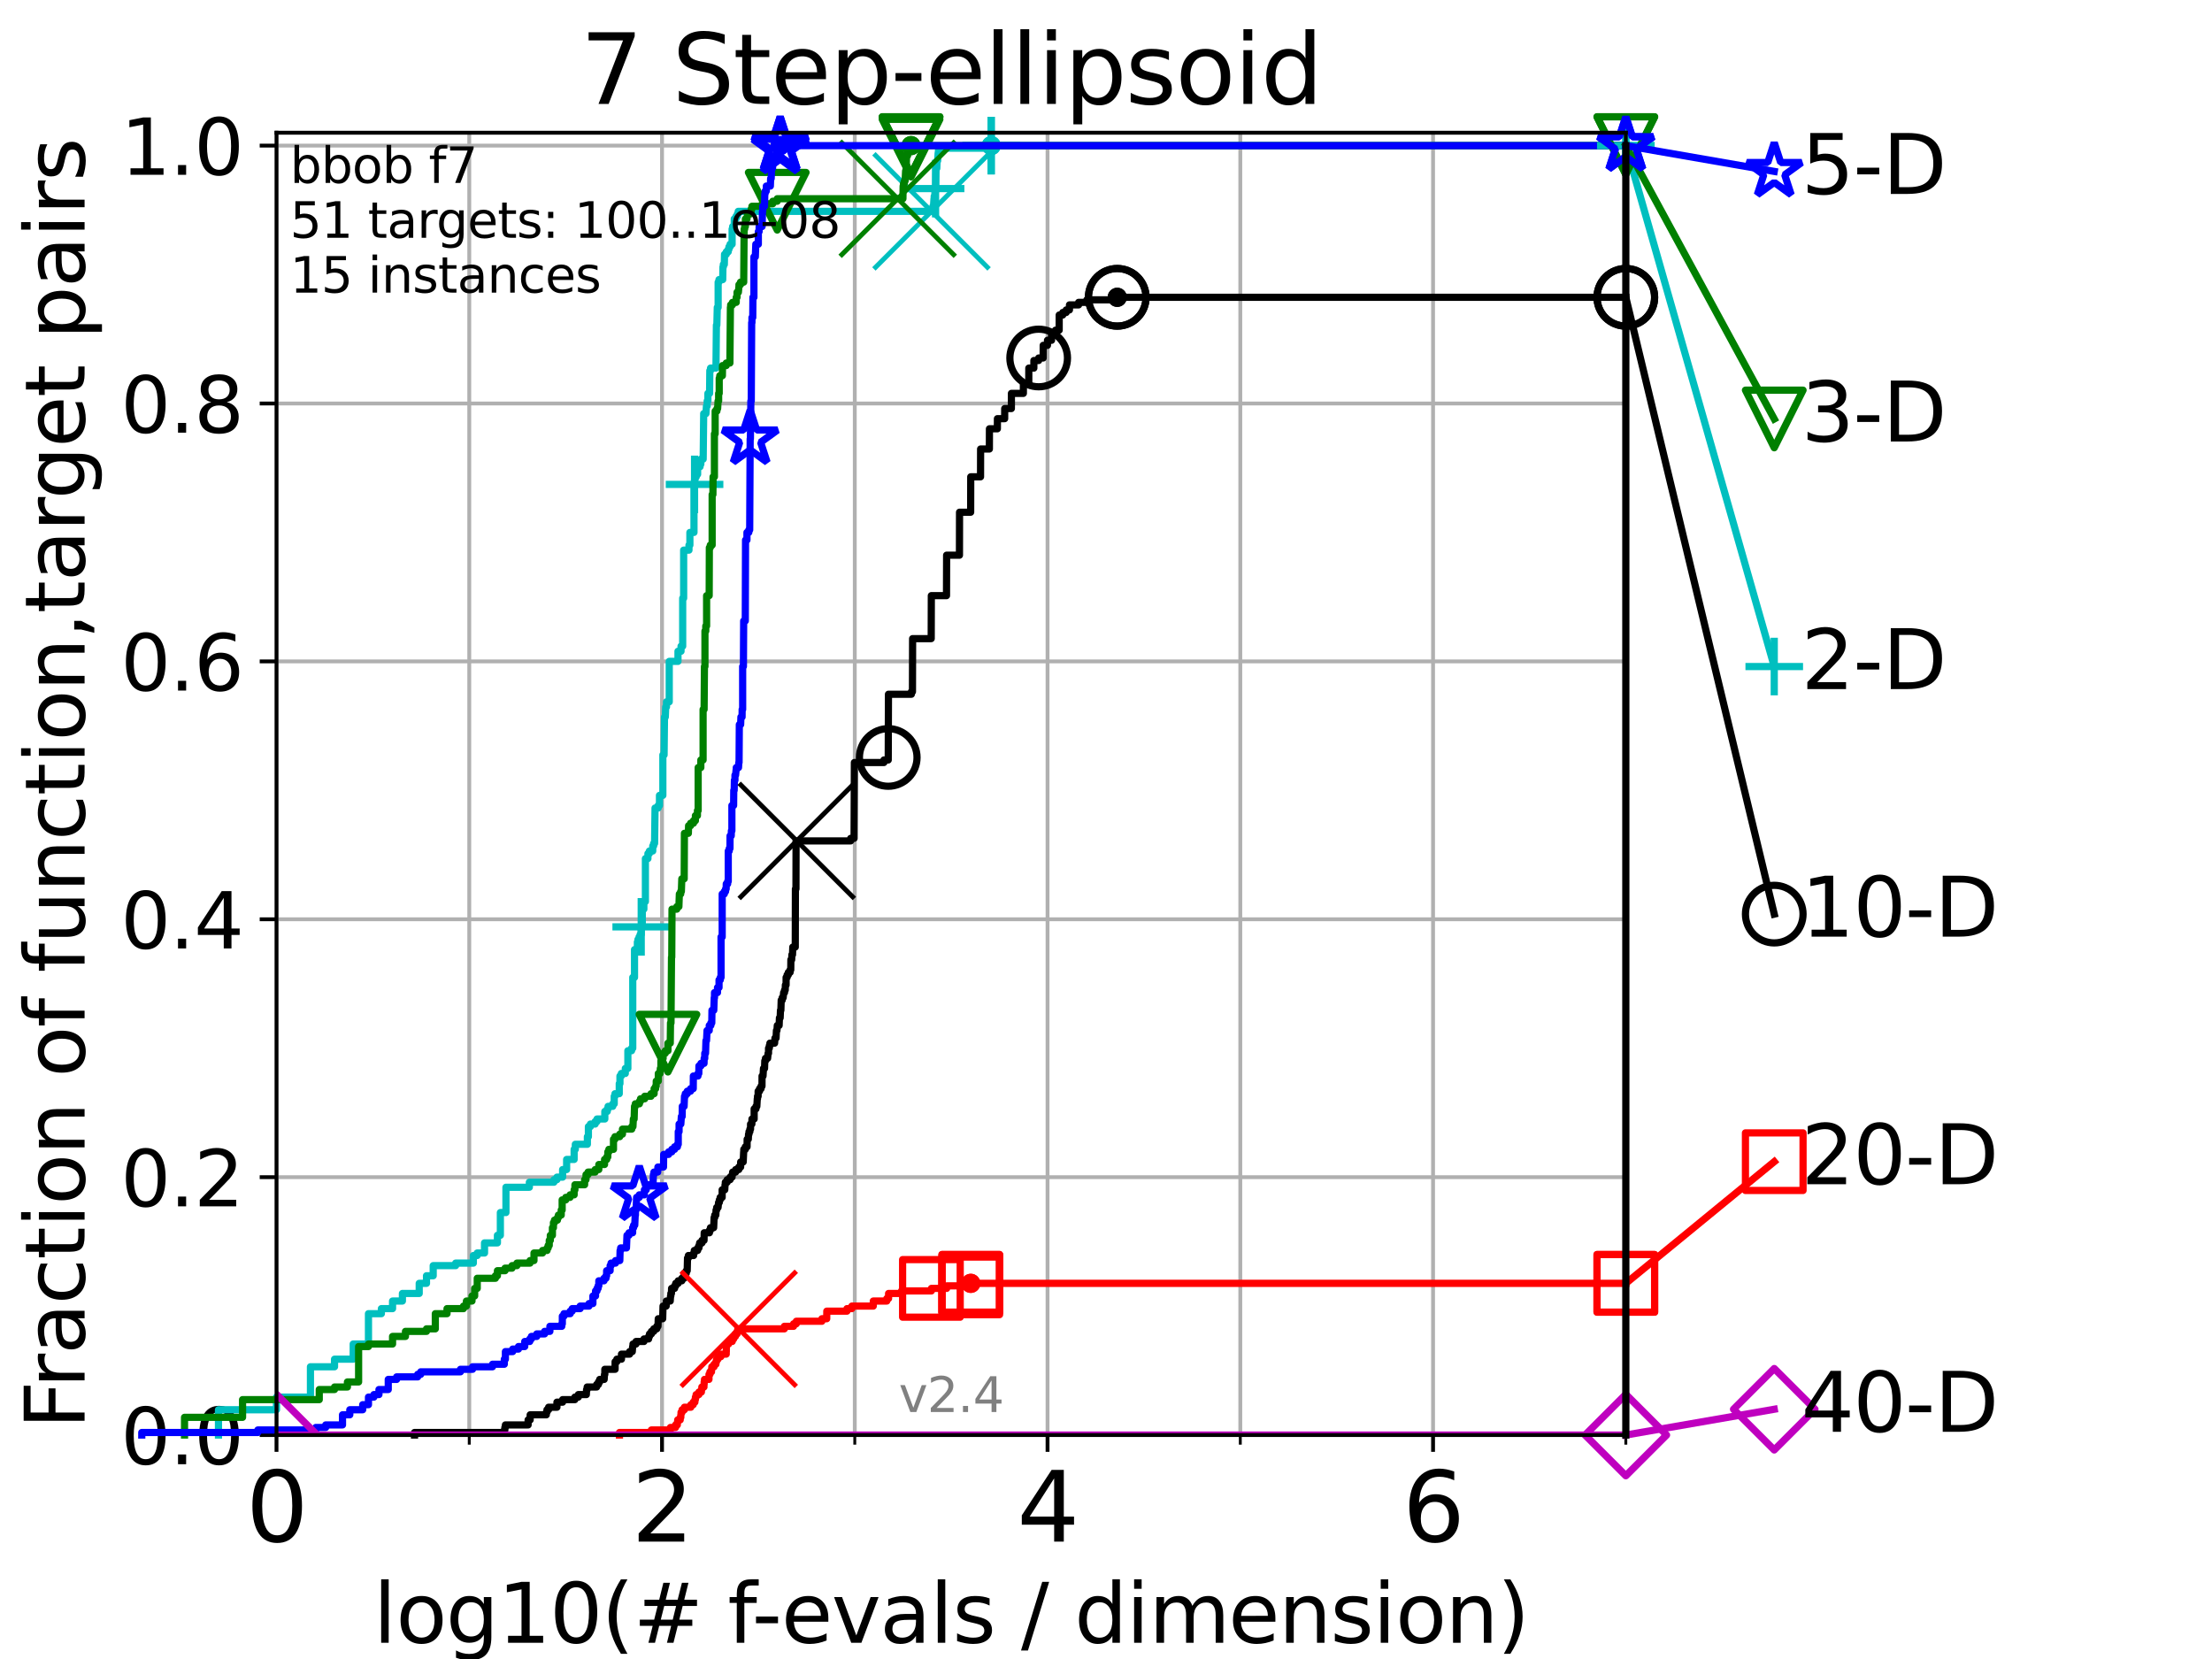 <?xml version="1.0" encoding="utf-8" standalone="no"?>
<!DOCTYPE svg PUBLIC "-//W3C//DTD SVG 1.1//EN"
  "http://www.w3.org/Graphics/SVG/1.1/DTD/svg11.dtd">
<svg height="345.6pt" version="1.1" viewBox="0 0 460.8 345.6" width="460.8pt" xmlns="http://www.w3.org/2000/svg" xmlns:xlink="http://www.w3.org/1999/xlink">
 <defs>
  <style type="text/css">*{stroke-linecap:butt;stroke-linejoin:round;}</style>
 </defs>
 <g id="figure_1">
  <g id="patch_1">
   <path d="M 0 345.6 
L 460.8 345.6 
L 460.8 0 
L 0 0 
z
" style="fill:#ffffff;"/>
  </g>
  <g id="axes_1">
   <g id="patch_2">
    <path d="M 57.6 298.944 
L 338.688 298.944 
L 338.688 27.648 
L 57.6 27.648 
z
" style="fill:#ffffff;"/>
   </g>
   <g id="matplotlib.axis_1">
    <g id="xtick_1">
     <g id="line2d_1">
      <path clip-path="url(#ped88284851)" d="M 57.6 298.944 
L 57.6 27.648 
" style="fill:none;stroke:#b0b0b0;stroke-linecap:square;stroke-width:0.8;"/>
     </g>
     <g id="line2d_2">
      <defs>
       <path d="M 0 0 
L 0 3.5 
" id="mcc02691a0c" style="stroke:#000000;stroke-width:0.8;"/>
      </defs>
      <g>
       <use style="stroke:#000000;stroke-width:0.8;" x="57.6" xlink:href="#mcc02691a0c" y="298.944"/>
      </g>
     </g>
     <g id="text_1">
      <!-- 0 -->
      <g transform="translate(51.237 321.141)scale(0.2 -0.2)">
       <defs>
        <path d="M 2034 4250 
Q 1547 4250 1301 3770 
Q 1056 3291 1056 2328 
Q 1056 1369 1301 889 
Q 1547 409 2034 409 
Q 2525 409 2770 889 
Q 3016 1369 3016 2328 
Q 3016 3291 2770 3770 
Q 2525 4250 2034 4250 
z
M 2034 4750 
Q 2819 4750 3233 4129 
Q 3647 3509 3647 2328 
Q 3647 1150 3233 529 
Q 2819 -91 2034 -91 
Q 1250 -91 836 529 
Q 422 1150 422 2328 
Q 422 3509 836 4129 
Q 1250 4750 2034 4750 
z
" id="DejaVuSans-30" transform="scale(0.016)"/>
       </defs>
       <use xlink:href="#DejaVuSans-30"/>
      </g>
     </g>
    </g>
    <g id="xtick_2">
     <g id="line2d_3">
      <path clip-path="url(#ped88284851)" d="M 137.911 298.944 
L 137.911 27.648 
" style="fill:none;stroke:#b0b0b0;stroke-linecap:square;stroke-width:0.8;"/>
     </g>
     <g id="line2d_4">
      <g>
       <use style="stroke:#000000;stroke-width:0.8;" x="137.911" xlink:href="#mcc02691a0c" y="298.944"/>
      </g>
     </g>
     <g id="text_2">
      <!-- 2 -->
      <g transform="translate(131.548 321.141)scale(0.2 -0.2)">
       <defs>
        <path d="M 1228 531 
L 3431 531 
L 3431 0 
L 469 0 
L 469 531 
Q 828 903 1448 1529 
Q 2069 2156 2228 2338 
Q 2531 2678 2651 2914 
Q 2772 3150 2772 3378 
Q 2772 3750 2511 3984 
Q 2250 4219 1831 4219 
Q 1534 4219 1204 4116 
Q 875 4013 500 3803 
L 500 4441 
Q 881 4594 1212 4672 
Q 1544 4750 1819 4750 
Q 2544 4750 2975 4387 
Q 3406 4025 3406 3419 
Q 3406 3131 3298 2873 
Q 3191 2616 2906 2266 
Q 2828 2175 2409 1742 
Q 1991 1309 1228 531 
z
" id="DejaVuSans-32" transform="scale(0.016)"/>
       </defs>
       <use xlink:href="#DejaVuSans-32"/>
      </g>
     </g>
    </g>
    <g id="xtick_3">
     <g id="line2d_5">
      <path clip-path="url(#ped88284851)" d="M 218.222 298.944 
L 218.222 27.648 
" style="fill:none;stroke:#b0b0b0;stroke-linecap:square;stroke-width:0.8;"/>
     </g>
     <g id="line2d_6">
      <g>
       <use style="stroke:#000000;stroke-width:0.8;" x="218.222" xlink:href="#mcc02691a0c" y="298.944"/>
      </g>
     </g>
     <g id="text_3">
      <!-- 4 -->
      <g transform="translate(211.859 321.141)scale(0.2 -0.2)">
       <defs>
        <path d="M 2419 4116 
L 825 1625 
L 2419 1625 
L 2419 4116 
z
M 2253 4666 
L 3047 4666 
L 3047 1625 
L 3713 1625 
L 3713 1100 
L 3047 1100 
L 3047 0 
L 2419 0 
L 2419 1100 
L 313 1100 
L 313 1709 
L 2253 4666 
z
" id="DejaVuSans-34" transform="scale(0.016)"/>
       </defs>
       <use xlink:href="#DejaVuSans-34"/>
      </g>
     </g>
    </g>
    <g id="xtick_4">
     <g id="line2d_7">
      <path clip-path="url(#ped88284851)" d="M 298.533 298.944 
L 298.533 27.648 
" style="fill:none;stroke:#b0b0b0;stroke-linecap:square;stroke-width:0.8;"/>
     </g>
     <g id="line2d_8">
      <g>
       <use style="stroke:#000000;stroke-width:0.8;" x="298.533" xlink:href="#mcc02691a0c" y="298.944"/>
      </g>
     </g>
     <g id="text_4">
      <!-- 6 -->
      <g transform="translate(292.17 321.141)scale(0.2 -0.2)">
       <defs>
        <path d="M 2113 2584 
Q 1688 2584 1439 2293 
Q 1191 2003 1191 1497 
Q 1191 994 1439 701 
Q 1688 409 2113 409 
Q 2538 409 2786 701 
Q 3034 994 3034 1497 
Q 3034 2003 2786 2293 
Q 2538 2584 2113 2584 
z
M 3366 4563 
L 3366 3988 
Q 3128 4100 2886 4159 
Q 2644 4219 2406 4219 
Q 1781 4219 1451 3797 
Q 1122 3375 1075 2522 
Q 1259 2794 1537 2939 
Q 1816 3084 2150 3084 
Q 2853 3084 3261 2657 
Q 3669 2231 3669 1497 
Q 3669 778 3244 343 
Q 2819 -91 2113 -91 
Q 1303 -91 875 529 
Q 447 1150 447 2328 
Q 447 3434 972 4092 
Q 1497 4750 2381 4750 
Q 2619 4750 2861 4703 
Q 3103 4656 3366 4563 
z
" id="DejaVuSans-36" transform="scale(0.016)"/>
       </defs>
       <use xlink:href="#DejaVuSans-36"/>
      </g>
     </g>
    </g>
    <g id="xtick_5">
     <g id="line2d_9">
      <path clip-path="url(#ped88284851)" d="M 97.755 298.944 
L 97.755 27.648 
" style="fill:none;stroke:#b0b0b0;stroke-linecap:square;stroke-width:0.8;"/>
     </g>
     <g id="line2d_10">
      <defs>
       <path d="M 0 0 
L 0 2 
" id="ma4a57bbbfd" style="stroke:#000000;stroke-width:0.6;"/>
      </defs>
      <g>
       <use style="stroke:#000000;stroke-width:0.6;" x="97.755" xlink:href="#ma4a57bbbfd" y="298.944"/>
      </g>
     </g>
    </g>
    <g id="xtick_6">
     <g id="line2d_11">
      <path clip-path="url(#ped88284851)" d="M 178.066 298.944 
L 178.066 27.648 
" style="fill:none;stroke:#b0b0b0;stroke-linecap:square;stroke-width:0.8;"/>
     </g>
     <g id="line2d_12">
      <g>
       <use style="stroke:#000000;stroke-width:0.6;" x="178.066" xlink:href="#ma4a57bbbfd" y="298.944"/>
      </g>
     </g>
    </g>
    <g id="xtick_7">
     <g id="line2d_13">
      <path clip-path="url(#ped88284851)" d="M 258.377 298.944 
L 258.377 27.648 
" style="fill:none;stroke:#b0b0b0;stroke-linecap:square;stroke-width:0.8;"/>
     </g>
     <g id="line2d_14">
      <g>
       <use style="stroke:#000000;stroke-width:0.6;" x="258.377" xlink:href="#ma4a57bbbfd" y="298.944"/>
      </g>
     </g>
    </g>
    <g id="xtick_8">
     <g id="line2d_15">
      <path clip-path="url(#ped88284851)" d="M 338.688 298.944 
L 338.688 27.648 
" style="fill:none;stroke:#b0b0b0;stroke-linecap:square;stroke-width:0.8;"/>
     </g>
     <g id="line2d_16">
      <g>
       <use style="stroke:#000000;stroke-width:0.6;" x="338.688" xlink:href="#ma4a57bbbfd" y="298.944"/>
      </g>
     </g>
    </g>
    <g id="text_5">
     <!-- log10(# f-evals / dimension) -->
     <g transform="translate(77.764 342.218)scale(0.17 -0.17)">
      <defs>
       <path d="M 603 4863 
L 1178 4863 
L 1178 0 
L 603 0 
L 603 4863 
z
" id="DejaVuSans-6c" transform="scale(0.016)"/>
       <path d="M 1959 3097 
Q 1497 3097 1228 2736 
Q 959 2375 959 1747 
Q 959 1119 1226 758 
Q 1494 397 1959 397 
Q 2419 397 2687 759 
Q 2956 1122 2956 1747 
Q 2956 2369 2687 2733 
Q 2419 3097 1959 3097 
z
M 1959 3584 
Q 2709 3584 3137 3096 
Q 3566 2609 3566 1747 
Q 3566 888 3137 398 
Q 2709 -91 1959 -91 
Q 1206 -91 779 398 
Q 353 888 353 1747 
Q 353 2609 779 3096 
Q 1206 3584 1959 3584 
z
" id="DejaVuSans-6f" transform="scale(0.016)"/>
       <path d="M 2906 1791 
Q 2906 2416 2648 2759 
Q 2391 3103 1925 3103 
Q 1463 3103 1205 2759 
Q 947 2416 947 1791 
Q 947 1169 1205 825 
Q 1463 481 1925 481 
Q 2391 481 2648 825 
Q 2906 1169 2906 1791 
z
M 3481 434 
Q 3481 -459 3084 -895 
Q 2688 -1331 1869 -1331 
Q 1566 -1331 1297 -1286 
Q 1028 -1241 775 -1147 
L 775 -588 
Q 1028 -725 1275 -790 
Q 1522 -856 1778 -856 
Q 2344 -856 2625 -561 
Q 2906 -266 2906 331 
L 2906 616 
Q 2728 306 2450 153 
Q 2172 0 1784 0 
Q 1141 0 747 490 
Q 353 981 353 1791 
Q 353 2603 747 3093 
Q 1141 3584 1784 3584 
Q 2172 3584 2450 3431 
Q 2728 3278 2906 2969 
L 2906 3500 
L 3481 3500 
L 3481 434 
z
" id="DejaVuSans-67" transform="scale(0.016)"/>
       <path d="M 794 531 
L 1825 531 
L 1825 4091 
L 703 3866 
L 703 4441 
L 1819 4666 
L 2450 4666 
L 2450 531 
L 3481 531 
L 3481 0 
L 794 0 
L 794 531 
z
" id="DejaVuSans-31" transform="scale(0.016)"/>
       <path d="M 1984 4856 
Q 1566 4138 1362 3434 
Q 1159 2731 1159 2009 
Q 1159 1288 1364 580 
Q 1569 -128 1984 -844 
L 1484 -844 
Q 1016 -109 783 600 
Q 550 1309 550 2009 
Q 550 2706 781 3412 
Q 1013 4119 1484 4856 
L 1984 4856 
z
" id="DejaVuSans-28" transform="scale(0.016)"/>
       <path d="M 3272 2816 
L 2363 2816 
L 2100 1772 
L 3016 1772 
L 3272 2816 
z
M 2803 4594 
L 2478 3297 
L 3391 3297 
L 3719 4594 
L 4219 4594 
L 3897 3297 
L 4872 3297 
L 4872 2816 
L 3775 2816 
L 3519 1772 
L 4513 1772 
L 4513 1294 
L 3397 1294 
L 3072 0 
L 2572 0 
L 2894 1294 
L 1978 1294 
L 1656 0 
L 1153 0 
L 1478 1294 
L 494 1294 
L 494 1772 
L 1594 1772 
L 1856 2816 
L 850 2816 
L 850 3297 
L 1978 3297 
L 2297 4594 
L 2803 4594 
z
" id="DejaVuSans-23" transform="scale(0.016)"/>
       <path id="DejaVuSans-20" transform="scale(0.016)"/>
       <path d="M 2375 4863 
L 2375 4384 
L 1825 4384 
Q 1516 4384 1395 4259 
Q 1275 4134 1275 3809 
L 1275 3500 
L 2222 3500 
L 2222 3053 
L 1275 3053 
L 1275 0 
L 697 0 
L 697 3053 
L 147 3053 
L 147 3500 
L 697 3500 
L 697 3744 
Q 697 4328 969 4595 
Q 1241 4863 1831 4863 
L 2375 4863 
z
" id="DejaVuSans-66" transform="scale(0.016)"/>
       <path d="M 313 2009 
L 1997 2009 
L 1997 1497 
L 313 1497 
L 313 2009 
z
" id="DejaVuSans-2d" transform="scale(0.016)"/>
       <path d="M 3597 1894 
L 3597 1613 
L 953 1613 
Q 991 1019 1311 708 
Q 1631 397 2203 397 
Q 2534 397 2845 478 
Q 3156 559 3463 722 
L 3463 178 
Q 3153 47 2828 -22 
Q 2503 -91 2169 -91 
Q 1331 -91 842 396 
Q 353 884 353 1716 
Q 353 2575 817 3079 
Q 1281 3584 2069 3584 
Q 2775 3584 3186 3129 
Q 3597 2675 3597 1894 
z
M 3022 2063 
Q 3016 2534 2758 2815 
Q 2500 3097 2075 3097 
Q 1594 3097 1305 2825 
Q 1016 2553 972 2059 
L 3022 2063 
z
" id="DejaVuSans-65" transform="scale(0.016)"/>
       <path d="M 191 3500 
L 800 3500 
L 1894 563 
L 2988 3500 
L 3597 3500 
L 2284 0 
L 1503 0 
L 191 3500 
z
" id="DejaVuSans-76" transform="scale(0.016)"/>
       <path d="M 2194 1759 
Q 1497 1759 1228 1600 
Q 959 1441 959 1056 
Q 959 750 1161 570 
Q 1363 391 1709 391 
Q 2188 391 2477 730 
Q 2766 1069 2766 1631 
L 2766 1759 
L 2194 1759 
z
M 3341 1997 
L 3341 0 
L 2766 0 
L 2766 531 
Q 2569 213 2275 61 
Q 1981 -91 1556 -91 
Q 1019 -91 701 211 
Q 384 513 384 1019 
Q 384 1609 779 1909 
Q 1175 2209 1959 2209 
L 2766 2209 
L 2766 2266 
Q 2766 2663 2505 2880 
Q 2244 3097 1772 3097 
Q 1472 3097 1187 3025 
Q 903 2953 641 2809 
L 641 3341 
Q 956 3463 1253 3523 
Q 1550 3584 1831 3584 
Q 2591 3584 2966 3190 
Q 3341 2797 3341 1997 
z
" id="DejaVuSans-61" transform="scale(0.016)"/>
       <path d="M 2834 3397 
L 2834 2853 
Q 2591 2978 2328 3040 
Q 2066 3103 1784 3103 
Q 1356 3103 1142 2972 
Q 928 2841 928 2578 
Q 928 2378 1081 2264 
Q 1234 2150 1697 2047 
L 1894 2003 
Q 2506 1872 2764 1633 
Q 3022 1394 3022 966 
Q 3022 478 2636 193 
Q 2250 -91 1575 -91 
Q 1294 -91 989 -36 
Q 684 19 347 128 
L 347 722 
Q 666 556 975 473 
Q 1284 391 1588 391 
Q 1994 391 2212 530 
Q 2431 669 2431 922 
Q 2431 1156 2273 1281 
Q 2116 1406 1581 1522 
L 1381 1569 
Q 847 1681 609 1914 
Q 372 2147 372 2553 
Q 372 3047 722 3315 
Q 1072 3584 1716 3584 
Q 2034 3584 2315 3537 
Q 2597 3491 2834 3397 
z
" id="DejaVuSans-73" transform="scale(0.016)"/>
       <path d="M 1625 4666 
L 2156 4666 
L 531 -594 
L 0 -594 
L 1625 4666 
z
" id="DejaVuSans-2f" transform="scale(0.016)"/>
       <path d="M 2906 2969 
L 2906 4863 
L 3481 4863 
L 3481 0 
L 2906 0 
L 2906 525 
Q 2725 213 2448 61 
Q 2172 -91 1784 -91 
Q 1150 -91 751 415 
Q 353 922 353 1747 
Q 353 2572 751 3078 
Q 1150 3584 1784 3584 
Q 2172 3584 2448 3432 
Q 2725 3281 2906 2969 
z
M 947 1747 
Q 947 1113 1208 752 
Q 1469 391 1925 391 
Q 2381 391 2643 752 
Q 2906 1113 2906 1747 
Q 2906 2381 2643 2742 
Q 2381 3103 1925 3103 
Q 1469 3103 1208 2742 
Q 947 2381 947 1747 
z
" id="DejaVuSans-64" transform="scale(0.016)"/>
       <path d="M 603 3500 
L 1178 3500 
L 1178 0 
L 603 0 
L 603 3500 
z
M 603 4863 
L 1178 4863 
L 1178 4134 
L 603 4134 
L 603 4863 
z
" id="DejaVuSans-69" transform="scale(0.016)"/>
       <path d="M 3328 2828 
Q 3544 3216 3844 3400 
Q 4144 3584 4550 3584 
Q 5097 3584 5394 3201 
Q 5691 2819 5691 2113 
L 5691 0 
L 5113 0 
L 5113 2094 
Q 5113 2597 4934 2840 
Q 4756 3084 4391 3084 
Q 3944 3084 3684 2787 
Q 3425 2491 3425 1978 
L 3425 0 
L 2847 0 
L 2847 2094 
Q 2847 2600 2669 2842 
Q 2491 3084 2119 3084 
Q 1678 3084 1418 2786 
Q 1159 2488 1159 1978 
L 1159 0 
L 581 0 
L 581 3500 
L 1159 3500 
L 1159 2956 
Q 1356 3278 1631 3431 
Q 1906 3584 2284 3584 
Q 2666 3584 2933 3390 
Q 3200 3197 3328 2828 
z
" id="DejaVuSans-6d" transform="scale(0.016)"/>
       <path d="M 3513 2113 
L 3513 0 
L 2938 0 
L 2938 2094 
Q 2938 2591 2744 2837 
Q 2550 3084 2163 3084 
Q 1697 3084 1428 2787 
Q 1159 2491 1159 1978 
L 1159 0 
L 581 0 
L 581 3500 
L 1159 3500 
L 1159 2956 
Q 1366 3272 1645 3428 
Q 1925 3584 2291 3584 
Q 2894 3584 3203 3211 
Q 3513 2838 3513 2113 
z
" id="DejaVuSans-6e" transform="scale(0.016)"/>
       <path d="M 513 4856 
L 1013 4856 
Q 1481 4119 1714 3412 
Q 1947 2706 1947 2009 
Q 1947 1309 1714 600 
Q 1481 -109 1013 -844 
L 513 -844 
Q 928 -128 1133 580 
Q 1338 1288 1338 2009 
Q 1338 2731 1133 3434 
Q 928 4138 513 4856 
z
" id="DejaVuSans-29" transform="scale(0.016)"/>
      </defs>
      <use xlink:href="#DejaVuSans-6c"/>
      <use x="27.783" xlink:href="#DejaVuSans-6f"/>
      <use x="88.965" xlink:href="#DejaVuSans-67"/>
      <use x="152.441" xlink:href="#DejaVuSans-31"/>
      <use x="216.064" xlink:href="#DejaVuSans-30"/>
      <use x="279.688" xlink:href="#DejaVuSans-28"/>
      <use x="318.701" xlink:href="#DejaVuSans-23"/>
      <use x="402.49" xlink:href="#DejaVuSans-20"/>
      <use x="434.277" xlink:href="#DejaVuSans-66"/>
      <use x="463.982" xlink:href="#DejaVuSans-2d"/>
      <use x="500.066" xlink:href="#DejaVuSans-65"/>
      <use x="561.59" xlink:href="#DejaVuSans-76"/>
      <use x="620.77" xlink:href="#DejaVuSans-61"/>
      <use x="682.049" xlink:href="#DejaVuSans-6c"/>
      <use x="709.832" xlink:href="#DejaVuSans-73"/>
      <use x="761.932" xlink:href="#DejaVuSans-20"/>
      <use x="793.719" xlink:href="#DejaVuSans-2f"/>
      <use x="827.41" xlink:href="#DejaVuSans-20"/>
      <use x="859.197" xlink:href="#DejaVuSans-64"/>
      <use x="922.674" xlink:href="#DejaVuSans-69"/>
      <use x="950.457" xlink:href="#DejaVuSans-6d"/>
      <use x="1047.869" xlink:href="#DejaVuSans-65"/>
      <use x="1109.393" xlink:href="#DejaVuSans-6e"/>
      <use x="1172.771" xlink:href="#DejaVuSans-73"/>
      <use x="1224.871" xlink:href="#DejaVuSans-69"/>
      <use x="1252.654" xlink:href="#DejaVuSans-6f"/>
      <use x="1313.836" xlink:href="#DejaVuSans-6e"/>
      <use x="1377.215" xlink:href="#DejaVuSans-29"/>
     </g>
    </g>
   </g>
   <g id="matplotlib.axis_2">
    <g id="ytick_1">
     <g id="line2d_17">
      <path clip-path="url(#ped88284851)" d="M 57.6 298.944 
L 338.688 298.944 
" style="fill:none;stroke:#b0b0b0;stroke-linecap:square;stroke-width:0.8;"/>
     </g>
     <g id="line2d_18">
      <defs>
       <path d="M 0 0 
L -3.5 0 
" id="m0554a35191" style="stroke:#000000;stroke-width:0.8;"/>
      </defs>
      <g>
       <use style="stroke:#000000;stroke-width:0.8;" x="57.6" xlink:href="#m0554a35191" y="298.944"/>
      </g>
     </g>
     <g id="text_6">
      <!-- 0.0 -->
      <g transform="translate(25.155 305.023)scale(0.16 -0.16)">
       <defs>
        <path d="M 684 794 
L 1344 794 
L 1344 0 
L 684 0 
L 684 794 
z
" id="DejaVuSans-2e" transform="scale(0.016)"/>
       </defs>
       <use xlink:href="#DejaVuSans-30"/>
       <use x="63.623" xlink:href="#DejaVuSans-2e"/>
       <use x="95.41" xlink:href="#DejaVuSans-30"/>
      </g>
     </g>
    </g>
    <g id="ytick_2">
     <g id="line2d_19">
      <path clip-path="url(#ped88284851)" d="M 57.6 245.222 
L 338.688 245.222 
" style="fill:none;stroke:#b0b0b0;stroke-linecap:square;stroke-width:0.8;"/>
     </g>
     <g id="line2d_20">
      <g>
       <use style="stroke:#000000;stroke-width:0.8;" x="57.6" xlink:href="#m0554a35191" y="245.222"/>
      </g>
     </g>
     <g id="text_7">
      <!-- 0.2 -->
      <g transform="translate(25.155 251.301)scale(0.16 -0.16)">
       <use xlink:href="#DejaVuSans-30"/>
       <use x="63.623" xlink:href="#DejaVuSans-2e"/>
       <use x="95.41" xlink:href="#DejaVuSans-32"/>
      </g>
     </g>
    </g>
    <g id="ytick_3">
     <g id="line2d_21">
      <path clip-path="url(#ped88284851)" d="M 57.6 191.5 
L 338.688 191.5 
" style="fill:none;stroke:#b0b0b0;stroke-linecap:square;stroke-width:0.8;"/>
     </g>
     <g id="line2d_22">
      <g>
       <use style="stroke:#000000;stroke-width:0.8;" x="57.6" xlink:href="#m0554a35191" y="191.5"/>
      </g>
     </g>
     <g id="text_8">
      <!-- 0.4 -->
      <g transform="translate(25.155 197.579)scale(0.16 -0.16)">
       <use xlink:href="#DejaVuSans-30"/>
       <use x="63.623" xlink:href="#DejaVuSans-2e"/>
       <use x="95.41" xlink:href="#DejaVuSans-34"/>
      </g>
     </g>
    </g>
    <g id="ytick_4">
     <g id="line2d_23">
      <path clip-path="url(#ped88284851)" d="M 57.6 137.778 
L 338.688 137.778 
" style="fill:none;stroke:#b0b0b0;stroke-linecap:square;stroke-width:0.8;"/>
     </g>
     <g id="line2d_24">
      <g>
       <use style="stroke:#000000;stroke-width:0.8;" x="57.6" xlink:href="#m0554a35191" y="137.778"/>
      </g>
     </g>
     <g id="text_9">
      <!-- 0.6 -->
      <g transform="translate(25.155 143.857)scale(0.16 -0.16)">
       <use xlink:href="#DejaVuSans-30"/>
       <use x="63.623" xlink:href="#DejaVuSans-2e"/>
       <use x="95.41" xlink:href="#DejaVuSans-36"/>
      </g>
     </g>
    </g>
    <g id="ytick_5">
     <g id="line2d_25">
      <path clip-path="url(#ped88284851)" d="M 57.6 84.056 
L 338.688 84.056 
" style="fill:none;stroke:#b0b0b0;stroke-linecap:square;stroke-width:0.8;"/>
     </g>
     <g id="line2d_26">
      <g>
       <use style="stroke:#000000;stroke-width:0.8;" x="57.6" xlink:href="#m0554a35191" y="84.056"/>
      </g>
     </g>
     <g id="text_10">
      <!-- 0.8 -->
      <g transform="translate(25.155 90.135)scale(0.16 -0.16)">
       <defs>
        <path d="M 2034 2216 
Q 1584 2216 1326 1975 
Q 1069 1734 1069 1313 
Q 1069 891 1326 650 
Q 1584 409 2034 409 
Q 2484 409 2743 651 
Q 3003 894 3003 1313 
Q 3003 1734 2745 1975 
Q 2488 2216 2034 2216 
z
M 1403 2484 
Q 997 2584 770 2862 
Q 544 3141 544 3541 
Q 544 4100 942 4425 
Q 1341 4750 2034 4750 
Q 2731 4750 3128 4425 
Q 3525 4100 3525 3541 
Q 3525 3141 3298 2862 
Q 3072 2584 2669 2484 
Q 3125 2378 3379 2068 
Q 3634 1759 3634 1313 
Q 3634 634 3220 271 
Q 2806 -91 2034 -91 
Q 1263 -91 848 271 
Q 434 634 434 1313 
Q 434 1759 690 2068 
Q 947 2378 1403 2484 
z
M 1172 3481 
Q 1172 3119 1398 2916 
Q 1625 2713 2034 2713 
Q 2441 2713 2670 2916 
Q 2900 3119 2900 3481 
Q 2900 3844 2670 4047 
Q 2441 4250 2034 4250 
Q 1625 4250 1398 4047 
Q 1172 3844 1172 3481 
z
" id="DejaVuSans-38" transform="scale(0.016)"/>
       </defs>
       <use xlink:href="#DejaVuSans-30"/>
       <use x="63.623" xlink:href="#DejaVuSans-2e"/>
       <use x="95.41" xlink:href="#DejaVuSans-38"/>
      </g>
     </g>
    </g>
    <g id="ytick_6">
     <g id="line2d_27">
      <path clip-path="url(#ped88284851)" d="M 57.6 30.334 
L 338.688 30.334 
" style="fill:none;stroke:#b0b0b0;stroke-linecap:square;stroke-width:0.8;"/>
     </g>
     <g id="line2d_28">
      <g>
       <use style="stroke:#000000;stroke-width:0.8;" x="57.6" xlink:href="#m0554a35191" y="30.334"/>
      </g>
     </g>
     <g id="text_11">
      <!-- 1.0 -->
      <g transform="translate(25.155 36.413)scale(0.16 -0.16)">
       <use xlink:href="#DejaVuSans-31"/>
       <use x="63.623" xlink:href="#DejaVuSans-2e"/>
       <use x="95.41" xlink:href="#DejaVuSans-30"/>
      </g>
     </g>
    </g>
    <g id="text_12">
     <!-- Fraction of function,target pairs -->
     <g transform="translate(17.62 297.681)rotate(-90)scale(0.17 -0.17)">
      <defs>
       <path d="M 628 4666 
L 3309 4666 
L 3309 4134 
L 1259 4134 
L 1259 2759 
L 3109 2759 
L 3109 2228 
L 1259 2228 
L 1259 0 
L 628 0 
L 628 4666 
z
" id="DejaVuSans-46" transform="scale(0.016)"/>
       <path d="M 2631 2963 
Q 2534 3019 2420 3045 
Q 2306 3072 2169 3072 
Q 1681 3072 1420 2755 
Q 1159 2438 1159 1844 
L 1159 0 
L 581 0 
L 581 3500 
L 1159 3500 
L 1159 2956 
Q 1341 3275 1631 3429 
Q 1922 3584 2338 3584 
Q 2397 3584 2469 3576 
Q 2541 3569 2628 3553 
L 2631 2963 
z
" id="DejaVuSans-72" transform="scale(0.016)"/>
       <path d="M 3122 3366 
L 3122 2828 
Q 2878 2963 2633 3030 
Q 2388 3097 2138 3097 
Q 1578 3097 1268 2742 
Q 959 2388 959 1747 
Q 959 1106 1268 751 
Q 1578 397 2138 397 
Q 2388 397 2633 464 
Q 2878 531 3122 666 
L 3122 134 
Q 2881 22 2623 -34 
Q 2366 -91 2075 -91 
Q 1284 -91 818 406 
Q 353 903 353 1747 
Q 353 2603 823 3093 
Q 1294 3584 2113 3584 
Q 2378 3584 2631 3529 
Q 2884 3475 3122 3366 
z
" id="DejaVuSans-63" transform="scale(0.016)"/>
       <path d="M 1172 4494 
L 1172 3500 
L 2356 3500 
L 2356 3053 
L 1172 3053 
L 1172 1153 
Q 1172 725 1289 603 
Q 1406 481 1766 481 
L 2356 481 
L 2356 0 
L 1766 0 
Q 1100 0 847 248 
Q 594 497 594 1153 
L 594 3053 
L 172 3053 
L 172 3500 
L 594 3500 
L 594 4494 
L 1172 4494 
z
" id="DejaVuSans-74" transform="scale(0.016)"/>
       <path d="M 544 1381 
L 544 3500 
L 1119 3500 
L 1119 1403 
Q 1119 906 1312 657 
Q 1506 409 1894 409 
Q 2359 409 2629 706 
Q 2900 1003 2900 1516 
L 2900 3500 
L 3475 3500 
L 3475 0 
L 2900 0 
L 2900 538 
Q 2691 219 2414 64 
Q 2138 -91 1772 -91 
Q 1169 -91 856 284 
Q 544 659 544 1381 
z
M 1991 3584 
L 1991 3584 
z
" id="DejaVuSans-75" transform="scale(0.016)"/>
       <path d="M 750 794 
L 1409 794 
L 1409 256 
L 897 -744 
L 494 -744 
L 750 256 
L 750 794 
z
" id="DejaVuSans-2c" transform="scale(0.016)"/>
       <path d="M 1159 525 
L 1159 -1331 
L 581 -1331 
L 581 3500 
L 1159 3500 
L 1159 2969 
Q 1341 3281 1617 3432 
Q 1894 3584 2278 3584 
Q 2916 3584 3314 3078 
Q 3713 2572 3713 1747 
Q 3713 922 3314 415 
Q 2916 -91 2278 -91 
Q 1894 -91 1617 61 
Q 1341 213 1159 525 
z
M 3116 1747 
Q 3116 2381 2855 2742 
Q 2594 3103 2138 3103 
Q 1681 3103 1420 2742 
Q 1159 2381 1159 1747 
Q 1159 1113 1420 752 
Q 1681 391 2138 391 
Q 2594 391 2855 752 
Q 3116 1113 3116 1747 
z
" id="DejaVuSans-70" transform="scale(0.016)"/>
      </defs>
      <use xlink:href="#DejaVuSans-46"/>
      <use x="50.27" xlink:href="#DejaVuSans-72"/>
      <use x="91.383" xlink:href="#DejaVuSans-61"/>
      <use x="152.662" xlink:href="#DejaVuSans-63"/>
      <use x="207.643" xlink:href="#DejaVuSans-74"/>
      <use x="246.852" xlink:href="#DejaVuSans-69"/>
      <use x="274.635" xlink:href="#DejaVuSans-6f"/>
      <use x="335.816" xlink:href="#DejaVuSans-6e"/>
      <use x="399.195" xlink:href="#DejaVuSans-20"/>
      <use x="430.982" xlink:href="#DejaVuSans-6f"/>
      <use x="492.164" xlink:href="#DejaVuSans-66"/>
      <use x="527.369" xlink:href="#DejaVuSans-20"/>
      <use x="559.156" xlink:href="#DejaVuSans-66"/>
      <use x="594.361" xlink:href="#DejaVuSans-75"/>
      <use x="657.74" xlink:href="#DejaVuSans-6e"/>
      <use x="721.119" xlink:href="#DejaVuSans-63"/>
      <use x="776.1" xlink:href="#DejaVuSans-74"/>
      <use x="815.309" xlink:href="#DejaVuSans-69"/>
      <use x="843.092" xlink:href="#DejaVuSans-6f"/>
      <use x="904.273" xlink:href="#DejaVuSans-6e"/>
      <use x="967.652" xlink:href="#DejaVuSans-2c"/>
      <use x="999.439" xlink:href="#DejaVuSans-74"/>
      <use x="1038.648" xlink:href="#DejaVuSans-61"/>
      <use x="1099.928" xlink:href="#DejaVuSans-72"/>
      <use x="1139.291" xlink:href="#DejaVuSans-67"/>
      <use x="1202.768" xlink:href="#DejaVuSans-65"/>
      <use x="1264.291" xlink:href="#DejaVuSans-74"/>
      <use x="1303.5" xlink:href="#DejaVuSans-20"/>
      <use x="1335.287" xlink:href="#DejaVuSans-70"/>
      <use x="1398.764" xlink:href="#DejaVuSans-61"/>
      <use x="1460.043" xlink:href="#DejaVuSans-69"/>
      <use x="1487.826" xlink:href="#DejaVuSans-72"/>
      <use x="1528.939" xlink:href="#DejaVuSans-73"/>
     </g>
    </g>
   </g>
   <g id="line2d_29">
    <defs>
     <path d="M 0 1.5 
C 0.398 1.5 0.779 1.342 1.061 1.061 
C 1.342 0.779 1.5 0.398 1.5 0 
C 1.5 -0.398 1.342 -0.779 1.061 -1.061 
C 0.779 -1.342 0.398 -1.5 0 -1.5 
C -0.398 -1.5 -0.779 -1.342 -1.061 -1.061 
C -1.342 -0.779 -1.5 -0.398 -1.5 0 
C -1.5 0.398 -1.342 0.779 -1.061 1.061 
C -0.779 1.342 -0.398 1.5 0 1.5 
z
" id="m6c5871ebea" style="stroke:#00bfbf;"/>
    </defs>
    <g>
     <use style="fill:#00bfbf;stroke:#00bfbf;" x="206.488" xlink:href="#m6c5871ebea" y="30.334"/>
     <use style="fill:#00bfbf;stroke:#00bfbf;" x="206.488" xlink:href="#m6c5871ebea" y="30.334"/>
    </g>
   </g>
   <g id="line2d_30">
    <path d="M 45.512 298.944 
L 45.512 293.677 
L 57.6 293.677 
L 57.6 291.044 
L 64.671 291.044 
L 64.671 284.723 
L 69.688 284.723 
L 69.688 283.143 
L 73.579 283.143 
L 73.579 279.983 
L 76.759 279.983 
L 76.759 273.663 
L 79.447 273.663 
L 79.447 272.61 
L 81.776 272.61 
L 81.776 271.03 
L 83.83 271.03 
L 83.83 269.45 
L 87.33 269.45 
L 87.33 267.343 
L 88.847 267.343 
L 88.847 265.763 
L 90.243 265.763 
L 90.243 263.656 
L 94.921 263.656 
L 94.921 263.129 
L 98.606 263.129 
L 98.606 261.549 
L 99.418 261.549 
L 99.418 261.023 
L 100.935 261.023 
L 100.935 258.916 
L 103.623 258.916 
L 103.623 257.336 
L 104.235 257.336 
L 104.235 252.596 
L 105.398 252.596 
L 105.398 247.329 
L 110.274 247.329 
L 110.274 246.275 
L 115.397 246.275 
L 115.397 245.749 
L 116.02 245.749 
L 116.02 245.222 
L 117.203 245.222 
L 117.203 243.642 
L 118.04 243.642 
L 118.04 241.535 
L 119.603 241.535 
L 119.603 239.428 
L 119.85 239.428 
L 119.85 238.375 
L 122.362 238.375 
L 122.362 236.795 
L 122.573 236.795 
L 122.573 234.688 
L 122.989 234.688 
L 122.989 234.162 
L 123.985 234.162 
L 123.985 233.635 
L 124.369 233.635 
L 124.369 233.108 
L 125.996 233.108 
L 125.996 231.528 
L 126.507 231.528 
L 126.507 231.001 
L 126.674 231.001 
L 126.674 230.475 
L 127.643 230.475 
L 127.643 229.948 
L 127.954 229.948 
L 127.954 228.368 
L 128.108 228.368 
L 128.108 227.841 
L 129.002 227.841 
L 129.002 225.735 
L 129.147 225.735 
L 129.147 224.155 
L 129.433 224.155 
L 129.433 223.628 
L 130.264 223.628 
L 130.264 222.575 
L 130.796 222.575 
L 130.796 218.888 
L 131.566 218.888 
L 131.566 218.361 
L 131.815 218.361 
L 131.815 203.614 
L 132.182 203.614 
L 132.182 197.82 
L 132.777 197.82 
L 132.777 196.24 
L 132.894 196.24 
L 132.894 195.714 
L 133.125 195.714 
L 133.125 195.187 
L 133.353 195.187 
L 133.353 194.66 
L 133.578 194.66 
L 133.578 193.08 
L 133.8 193.08 
L 133.8 189.393 
L 134.128 189.393 
L 134.128 187.813 
L 134.45 187.813 
L 134.45 178.86 
L 134.974 178.86 
L 134.974 177.806 
L 135.281 177.806 
L 135.281 177.28 
L 135.976 177.28 
L 135.976 176.226 
L 136.17 176.226 
L 136.17 175.699 
L 136.362 175.699 
L 136.457 168.326 
L 137.108 168.326 
L 137.108 167.799 
L 137.38 167.799 
L 137.38 165.692 
L 138.084 165.692 
L 138.084 157.265 
L 138.341 157.265 
L 138.426 149.365 
L 138.595 149.365 
L 138.678 147.258 
L 138.845 147.258 
L 138.845 146.205 
L 139.414 146.205 
L 139.414 137.778 
L 141.235 137.778 
L 141.235 135.671 
L 141.872 135.671 
L 141.872 134.618 
L 142.216 134.618 
L 142.216 124.611 
L 142.419 124.611 
L 142.419 114.604 
L 143.528 114.604 
L 143.528 113.55 
L 143.716 113.55 
L 143.716 110.917 
L 144.57 110.917 
L 144.57 100.91 
L 144.689 100.91 
L 144.689 99.857 
L 144.807 99.857 
L 144.807 99.33 
L 145.04 99.33 
L 145.04 98.803 
L 145.327 98.803 
L 145.327 97.223 
L 145.833 97.223 
L 145.833 96.697 
L 145.998 96.697 
L 145.998 95.643 
L 146.485 95.643 
L 146.591 86.163 
L 147.062 86.163 
L 147.165 84.583 
L 147.318 84.583 
L 147.318 83.529 
L 147.47 83.529 
L 147.47 81.949 
L 147.819 81.949 
L 147.868 77.209 
L 148.015 77.209 
L 148.015 76.682 
L 149.15 76.682 
L 149.241 67.729 
L 149.332 67.729 
L 149.423 64.042 
L 149.602 64.042 
L 149.602 58.775 
L 149.779 58.775 
L 149.779 58.248 
L 150.557 58.248 
L 150.599 55.615 
L 150.683 55.615 
L 150.683 55.088 
L 150.891 55.088 
L 150.933 52.982 
L 151.301 52.982 
L 151.301 52.455 
L 151.701 52.455 
L 151.701 51.928 
L 151.858 51.928 
L 151.858 51.402 
L 152.092 51.402 
L 152.092 50.875 
L 152.512 50.875 
L 152.512 47.715 
L 152.625 47.715 
L 152.625 47.188 
L 152.959 47.188 
L 152.959 45.608 
L 153.323 45.608 
L 153.323 45.081 
L 153.609 45.081 
L 153.609 44.555 
L 153.785 44.555 
L 153.785 44.028 
L 194.292 44.028 
L 194.34 42.975 
L 194.459 42.975 
L 194.568 41.395 
L 194.609 41.395 
L 194.609 40.868 
L 194.736 40.868 
L 194.767 39.814 
L 194.9 39.814 
L 194.993 35.074 
L 195.151 35.074 
L 195.213 33.494 
L 195.33 33.494 
L 195.43 31.914 
L 195.484 31.914 
L 195.484 31.387 
L 195.625 31.387 
L 195.625 30.861 
L 206.488 30.861 
L 206.488 30.334 
L 338.688 30.334 
L 338.688 30.334 
" style="fill:none;stroke:#00bfbf;stroke-linecap:square;stroke-width:1.5;"/>
   </g>
   <g id="line2d_31">
    <defs>
     <path d="M -6 0 
L 6 0 
M 0 6 
L 0 -6 
" id="m28910d3f35" style="stroke:#00bfbf;stroke-width:1.5;"/>
    </defs>
    <g>
     <use style="fill-opacity:0;stroke:#00bfbf;stroke-width:1.5;" x="133.578" xlink:href="#m28910d3f35" y="193.08"/>
     <use style="fill-opacity:0;stroke:#00bfbf;stroke-width:1.5;" x="144.689" xlink:href="#m28910d3f35" y="100.91"/>
     <use style="fill-opacity:0;stroke:#00bfbf;stroke-width:1.5;" x="194.9" xlink:href="#m28910d3f35" y="39.288"/>
     <use style="fill-opacity:0;stroke:#00bfbf;stroke-width:1.5;" x="206.488" xlink:href="#m28910d3f35" y="30.334"/>
     <use style="fill-opacity:0;stroke:#00bfbf;stroke-width:1.5;" x="206.488" xlink:href="#m28910d3f35" y="30.334"/>
     <use style="fill-opacity:0;stroke:#00bfbf;stroke-width:1.5;" x="338.688" xlink:href="#m28910d3f35" y="30.334"/>
    </g>
   </g>
   <g id="line2d_32">
    <path style="fill:none;stroke:#00bfbf;stroke-linecap:square;stroke-width:1.5;"/>
    <g/>
   </g>
   <g id="line2d_33">
    <path clip-path="url(#ped88284851)" d="M 194.046 44.028 
" style="fill:none;stroke:#00bfbf;stroke-linecap:square;stroke-width:1.5;"/>
    <defs>
     <path d="M -12 12 
L 12 -12 
M -12 -12 
L 12 12 
" id="m333b18d779" style="stroke:#00bfbf;"/>
    </defs>
    <g clip-path="url(#ped88284851)">
     <use style="fill:#00bfbf;stroke:#00bfbf;" x="194.046" xlink:href="#m333b18d779" y="44.028"/>
    </g>
   </g>
   <g id="line2d_34">
    <defs>
     <path d="M 0 1.5 
C 0.398 1.5 0.779 1.342 1.061 1.061 
C 1.342 0.779 1.5 0.398 1.5 0 
C 1.5 -0.398 1.342 -0.779 1.061 -1.061 
C 0.779 -1.342 0.398 -1.5 0 -1.5 
C -0.398 -1.5 -0.779 -1.342 -1.061 -1.061 
C -1.342 -0.779 -1.5 -0.398 -1.5 0 
C -1.5 0.398 -1.342 0.779 -1.061 1.061 
C -0.779 1.342 -0.398 1.5 0 1.5 
z
" id="m5718384f2a" style="stroke:#008000;"/>
    </defs>
    <g>
     <use style="fill:#008000;stroke:#008000;" x="189.787" xlink:href="#m5718384f2a" y="30.334"/>
     <use style="fill:#008000;stroke:#008000;" x="189.787" xlink:href="#m5718384f2a" y="30.334"/>
    </g>
   </g>
   <g id="line2d_35">
    <path d="M 38.441 298.944 
L 38.441 295.257 
L 50.529 295.257 
L 50.529 291.57 
L 66.508 291.57 
L 66.508 289.464 
L 69.688 289.464 
L 69.688 288.937 
L 72.376 288.937 
L 72.376 287.884 
L 74.705 287.884 
L 74.705 280.51 
L 76.759 280.51 
L 76.759 279.983 
L 81.776 279.983 
L 81.776 278.403 
L 84.464 278.403 
L 84.464 277.35 
L 88.847 277.35 
L 88.847 276.823 
L 90.684 276.823 
L 90.684 273.663 
L 93.122 273.663 
L 93.122 272.61 
L 96.552 272.61 
L 96.552 272.083 
L 97.164 272.083 
L 97.164 271.03 
L 98.327 271.03 
L 98.327 269.976 
L 98.881 269.976 
L 98.881 268.396 
L 99.418 268.396 
L 99.418 266.289 
L 103.203 266.289 
L 103.203 265.763 
L 103.623 265.763 
L 103.623 264.709 
L 105.21 264.709 
L 105.21 264.183 
L 106.664 264.183 
L 106.664 263.656 
L 107.68 263.656 
L 107.68 263.129 
L 110.415 263.129 
L 110.415 262.603 
L 111.239 262.603 
L 111.239 261.023 
L 113.023 261.023 
L 113.023 260.496 
L 113.966 260.496 
L 113.966 259.969 
L 114.194 259.969 
L 114.194 259.443 
L 114.419 259.443 
L 114.419 258.389 
L 114.641 258.389 
L 114.641 257.336 
L 115.077 257.336 
L 115.077 255.756 
L 115.291 255.756 
L 115.291 254.702 
L 115.502 254.702 
L 115.502 254.176 
L 116.122 254.176 
L 116.122 253.649 
L 116.323 253.649 
L 116.323 253.122 
L 116.914 253.122 
L 116.914 252.069 
L 117.107 252.069 
L 117.107 249.962 
L 117.857 249.962 
L 117.857 249.436 
L 118.752 249.436 
L 118.752 248.909 
L 119.603 248.909 
L 119.603 247.855 
L 119.768 247.855 
L 119.768 246.802 
L 121.785 246.802 
L 121.785 245.749 
L 122.076 245.749 
L 122.076 244.695 
L 122.503 244.695 
L 122.503 244.169 
L 123.985 244.169 
L 123.985 243.642 
L 124.744 243.642 
L 124.744 242.589 
L 125.939 242.589 
L 125.939 241.535 
L 126.395 241.535 
L 126.395 241.009 
L 126.618 241.009 
L 126.618 239.955 
L 126.839 239.955 
L 126.839 239.428 
L 127.799 239.428 
L 127.799 237.322 
L 128.108 237.322 
L 128.108 236.795 
L 129.099 236.795 
L 129.099 236.268 
L 129.668 236.268 
L 129.668 235.215 
L 131.607 235.215 
L 131.607 234.688 
L 131.856 234.688 
L 131.938 233.108 
L 132.101 233.108 
L 132.182 230.475 
L 132.343 230.475 
L 132.343 229.948 
L 133.201 229.948 
L 133.201 229.421 
L 133.428 229.421 
L 133.428 228.895 
L 134.308 228.895 
L 134.308 228.368 
L 135.615 228.368 
L 135.615 227.841 
L 136.266 227.841 
L 136.266 226.788 
L 136.583 226.788 
L 136.583 226.261 
L 136.708 226.261 
L 136.708 225.208 
L 137.138 225.208 
L 137.138 223.628 
L 137.499 223.628 
L 137.559 222.575 
L 137.677 222.575 
L 137.677 220.994 
L 137.969 220.994 
L 137.969 220.468 
L 138.142 220.468 
L 138.142 219.414 
L 138.595 219.414 
L 138.595 218.888 
L 139.145 218.888 
L 139.145 217.308 
L 139.626 217.308 
L 139.678 213.094 
L 139.783 213.094 
L 139.887 199.4 
L 139.939 199.4 
L 139.991 189.393 
L 140.993 189.393 
L 140.993 188.867 
L 141.426 188.867 
L 141.521 186.233 
L 141.802 186.233 
L 141.802 185.706 
L 141.941 185.706 
L 142.033 183.073 
L 142.531 183.073 
L 142.576 173.593 
L 143.401 173.593 
L 143.443 172.013 
L 143.862 172.013 
L 143.862 171.486 
L 144.471 171.486 
L 144.471 170.959 
L 144.865 170.959 
L 144.865 169.906 
L 145.289 169.906 
L 145.289 168.853 
L 145.441 168.853 
L 145.441 159.899 
L 145.998 159.899 
L 145.998 158.319 
L 146.467 158.319 
L 146.467 147.785 
L 146.679 147.785 
L 146.749 138.831 
L 146.854 138.831 
L 146.854 131.458 
L 147.027 131.458 
L 147.027 130.404 
L 147.199 130.404 
L 147.199 124.084 
L 147.736 124.084 
L 147.77 114.077 
L 147.967 114.077 
L 147.967 113.55 
L 148.354 113.55 
L 148.354 103.017 
L 148.513 103.017 
L 148.545 99.33 
L 148.827 99.33 
L 148.827 90.376 
L 148.982 90.376 
L 148.982 85.636 
L 149.347 85.636 
L 149.347 85.109 
L 149.498 85.109 
L 149.587 83.529 
L 149.706 83.529 
L 149.706 81.949 
L 149.824 81.949 
L 149.824 78.789 
L 149.941 78.789 
L 149.941 78.263 
L 150.486 78.263 
L 150.514 76.156 
L 151.287 76.156 
L 151.287 75.629 
L 152.053 75.629 
L 152.156 64.042 
L 152.207 64.042 
L 152.207 63.515 
L 152.587 63.515 
L 152.587 62.989 
L 153.371 62.989 
L 153.371 61.935 
L 153.538 61.935 
L 153.538 60.882 
L 153.82 60.882 
L 153.914 59.829 
L 153.937 59.829 
L 153.937 59.302 
L 154.258 59.302 
L 154.258 58.775 
L 154.928 58.775 
L 155.016 47.715 
L 155.124 47.715 
L 155.124 47.188 
L 155.275 47.188 
L 155.275 45.608 
L 155.616 45.608 
L 155.721 44.555 
L 156.378 44.555 
L 156.378 44.028 
L 156.499 44.028 
L 156.499 43.501 
L 156.638 43.501 
L 156.638 42.975 
L 158.767 42.975 
L 158.767 42.448 
L 160.977 42.448 
L 160.977 41.921 
L 161.912 41.921 
L 161.912 41.395 
L 188.096 41.395 
L 188.138 38.761 
L 188.213 38.761 
L 188.213 38.234 
L 188.388 38.234 
L 188.388 37.708 
L 188.548 37.708 
L 188.656 35.601 
L 188.757 35.601 
L 188.861 32.441 
L 189.069 32.441 
L 189.078 31.387 
L 189.376 31.387 
L 189.376 30.861 
L 189.787 30.861 
L 189.787 30.334 
L 338.688 30.334 
L 338.688 30.334 
" style="fill:none;stroke:#008000;stroke-linecap:square;stroke-width:1.5;"/>
   </g>
   <g id="line2d_36">
    <defs>
     <path d="M -0 6 
L 6 -6 
L -6 -6 
z
" id="m0237f4cd78" style="stroke:#008000;stroke-linejoin:miter;stroke-width:1.5;"/>
    </defs>
    <g>
     <use style="fill-opacity:0;stroke:#008000;stroke-linejoin:miter;stroke-width:1.5;" x="139.145" xlink:href="#m0237f4cd78" y="217.308"/>
     <use style="fill-opacity:0;stroke:#008000;stroke-linejoin:miter;stroke-width:1.5;" x="161.912" xlink:href="#m0237f4cd78" y="41.921"/>
     <use style="fill-opacity:0;stroke:#008000;stroke-linejoin:miter;stroke-width:1.5;" x="189.787" xlink:href="#m0237f4cd78" y="30.861"/>
     <use style="fill-opacity:0;stroke:#008000;stroke-linejoin:miter;stroke-width:1.5;" x="189.787" xlink:href="#m0237f4cd78" y="30.334"/>
     <use style="fill-opacity:0;stroke:#008000;stroke-linejoin:miter;stroke-width:1.5;" x="189.787" xlink:href="#m0237f4cd78" y="30.334"/>
     <use style="fill-opacity:0;stroke:#008000;stroke-linejoin:miter;stroke-width:1.5;" x="338.688" xlink:href="#m0237f4cd78" y="30.334"/>
    </g>
   </g>
   <g id="line2d_37">
    <path style="fill:none;stroke:#008000;stroke-linecap:square;stroke-width:1.5;"/>
    <g/>
   </g>
   <g id="line2d_38">
    <path clip-path="url(#ped88284851)" d="M 187.01 41.395 
" style="fill:none;stroke:#008000;stroke-linecap:square;stroke-width:1.5;"/>
    <defs>
     <path d="M -12 12 
L 12 -12 
M -12 -12 
L 12 12 
" id="m639dc3111c" style="stroke:#008000;"/>
    </defs>
    <g clip-path="url(#ped88284851)">
     <use style="fill:#008000;stroke:#008000;" x="187.01" xlink:href="#m639dc3111c" y="41.395"/>
    </g>
   </g>
   <g id="line2d_39">
    <defs>
     <path d="M 0 1.5 
C 0.398 1.5 0.779 1.342 1.061 1.061 
C 1.342 0.779 1.5 0.398 1.5 0 
C 1.5 -0.398 1.342 -0.779 1.061 -1.061 
C 0.779 -1.342 0.398 -1.5 0 -1.5 
C -0.398 -1.5 -0.779 -1.342 -1.061 -1.061 
C -1.342 -0.779 -1.5 -0.398 -1.5 0 
C -1.5 0.398 -1.342 0.779 -1.061 1.061 
C -0.779 1.342 -0.398 1.5 0 1.5 
z
" id="md683eb7c11" style="stroke:#0000ff;"/>
    </defs>
    <g>
     <use style="fill:#0000ff;stroke:#0000ff;" x="162.526" xlink:href="#md683eb7c11" y="30.334"/>
     <use style="fill:#0000ff;stroke:#0000ff;" x="162.526" xlink:href="#md683eb7c11" y="30.334"/>
    </g>
   </g>
   <g id="line2d_40">
    <path d="M 29.533 298.944 
L 29.533 298.417 
L 53.709 298.417 
L 53.709 297.891 
L 65.797 297.891 
L 65.797 297.364 
L 67.851 297.364 
L 67.851 296.837 
L 71.35 296.837 
L 71.35 294.731 
L 72.868 294.731 
L 72.868 293.677 
L 75.556 293.677 
L 75.556 292.624 
L 76.759 292.624 
L 76.759 291.044 
L 77.885 291.044 
L 77.885 290.517 
L 78.942 290.517 
L 78.942 289.464 
L 80.881 289.464 
L 80.881 287.357 
L 82.627 287.357 
L 82.627 286.83 
L 87.01 286.83 
L 87.01 286.304 
L 87.644 286.304 
L 87.644 285.777 
L 95.918 285.777 
L 95.918 285.25 
L 98.439 285.25 
L 98.439 284.723 
L 102.597 284.723 
L 102.597 284.197 
L 105.057 284.197 
L 105.057 283.143 
L 105.285 283.143 
L 105.285 281.563 
L 106.803 281.563 
L 106.803 281.037 
L 108.006 281.037 
L 108.006 280.51 
L 109.312 280.51 
L 109.312 279.457 
L 110.359 279.457 
L 110.359 278.93 
L 110.694 278.93 
L 110.694 278.403 
L 111.82 278.403 
L 111.82 277.877 
L 113.454 277.877 
L 113.454 277.35 
L 114.552 277.35 
L 114.552 276.296 
L 117.03 276.296 
L 117.03 275.77 
L 117.145 275.77 
L 117.145 274.19 
L 117.486 274.19 
L 117.486 273.663 
L 118.787 273.663 
L 118.787 273.136 
L 119.199 273.136 
L 119.199 272.61 
L 120.852 272.61 
L 120.852 272.083 
L 122.699 272.083 
L 122.699 271.556 
L 123.514 271.556 
L 123.514 269.976 
L 124.063 269.976 
L 124.063 268.923 
L 124.369 268.923 
L 124.369 268.396 
L 124.595 268.396 
L 124.595 267.87 
L 124.744 267.87 
L 124.744 266.816 
L 125.823 266.816 
L 125.823 266.289 
L 126.236 266.289 
L 126.236 265.763 
L 126.372 265.763 
L 126.372 264.709 
L 127.1 264.709 
L 127.1 263.656 
L 127.294 263.656 
L 127.294 263.129 
L 128.23 263.129 
L 128.23 262.603 
L 129.118 262.603 
L 129.176 260.496 
L 129.291 260.496 
L 129.291 259.969 
L 130.505 259.969 
L 130.612 257.336 
L 131.031 257.336 
L 131.031 256.809 
L 131.79 256.809 
L 131.79 255.756 
L 131.987 255.756 
L 131.987 255.229 
L 132.23 255.229 
L 132.327 253.122 
L 132.375 253.122 
L 132.375 252.069 
L 132.518 252.069 
L 132.613 249.436 
L 133.171 249.436 
L 133.171 248.909 
L 134.236 248.909 
L 134.236 247.855 
L 134.619 247.855 
L 134.703 246.802 
L 136.035 246.802 
L 136.112 244.695 
L 136.228 244.695 
L 136.228 244.169 
L 137.016 244.169 
L 137.053 243.115 
L 138.222 243.115 
L 138.256 240.482 
L 139.285 240.482 
L 139.285 239.955 
L 139.949 239.955 
L 139.949 239.428 
L 140.529 239.428 
L 140.529 238.902 
L 141.119 238.902 
L 141.119 238.375 
L 141.293 238.375 
L 141.293 235.742 
L 141.464 235.742 
L 141.464 234.162 
L 141.83 234.162 
L 141.941 232.582 
L 142.107 232.582 
L 142.134 230.475 
L 142.513 230.475 
L 142.593 228.368 
L 142.753 228.368 
L 142.753 227.841 
L 143.17 227.841 
L 143.17 227.315 
L 143.853 227.315 
L 143.853 226.788 
L 144.415 226.788 
L 144.439 224.155 
L 145.395 224.155 
L 145.395 223.628 
L 145.576 223.628 
L 145.599 222.048 
L 146.02 222.048 
L 146.02 221.521 
L 146.665 221.521 
L 146.686 220.468 
L 146.812 220.468 
L 146.812 219.414 
L 146.979 219.414 
L 147.062 216.781 
L 147.185 216.781 
L 147.287 214.674 
L 147.75 214.674 
L 147.75 213.621 
L 148.084 213.621 
L 148.084 213.094 
L 148.277 213.094 
L 148.316 210.461 
L 148.696 210.461 
L 148.789 207.827 
L 148.845 207.827 
L 148.845 206.774 
L 149.468 206.774 
L 149.468 205.721 
L 149.788 205.721 
L 149.788 204.141 
L 150.051 204.141 
L 150.051 203.614 
L 150.207 203.614 
L 150.207 195.187 
L 150.446 195.187 
L 150.446 186.233 
L 150.883 186.233 
L 150.883 185.706 
L 151.146 185.706 
L 151.146 185.18 
L 151.276 185.18 
L 151.292 184.126 
L 151.582 184.126 
L 151.582 183.6 
L 151.708 183.6 
L 151.708 177.28 
L 151.913 177.28 
L 151.913 176.753 
L 152.068 176.753 
L 152.084 174.119 
L 152.33 174.119 
L 152.36 173.066 
L 152.466 173.066 
L 152.466 167.799 
L 152.826 167.799 
L 152.856 164.639 
L 152.944 164.639 
L 152.988 162.532 
L 153.106 162.532 
L 153.106 161.479 
L 153.236 161.479 
L 153.338 160.426 
L 153.381 160.426 
L 153.381 159.899 
L 153.848 159.899 
L 153.904 158.846 
L 153.96 158.846 
L 154.015 150.945 
L 154.29 150.945 
L 154.345 149.365 
L 154.588 149.365 
L 154.601 147.785 
L 154.708 147.785 
L 154.708 138.831 
L 154.867 138.831 
L 154.92 129.351 
L 155.258 129.351 
L 155.31 112.497 
L 155.603 112.497 
L 155.603 110.917 
L 155.991 110.917 
L 155.991 110.39 
L 156.175 110.39 
L 156.273 91.43 
L 156.322 91.43 
L 156.418 83.529 
L 156.503 83.529 
L 156.587 67.202 
L 156.646 67.202 
L 156.646 66.149 
L 156.812 66.149 
L 156.848 61.935 
L 157.058 61.935 
L 157.058 53.508 
L 157.347 53.508 
L 157.449 50.875 
L 157.976 50.875 
L 157.976 48.241 
L 158.141 48.241 
L 158.141 47.188 
L 158.764 47.188 
L 158.837 44.028 
L 158.89 44.028 
L 158.89 42.975 
L 159.263 42.975 
L 159.324 40.341 
L 159.396 40.341 
L 159.396 39.814 
L 159.638 39.814 
L 159.638 38.761 
L 160.48 38.761 
L 160.538 37.181 
L 160.652 37.181 
L 160.737 35.074 
L 160.933 35.074 
L 160.989 34.021 
L 161.201 34.021 
L 161.256 32.441 
L 161.761 32.441 
L 161.761 31.914 
L 161.885 31.914 
L 161.885 31.387 
L 162.415 31.387 
L 162.526 30.334 
L 338.688 30.334 
L 338.688 30.334 
" style="fill:none;stroke:#0000ff;stroke-linecap:square;stroke-width:1.5;"/>
   </g>
   <g id="line2d_41">
    <defs>
     <path d="M 0 -6 
L -1.347 -1.854 
L -5.706 -1.854 
L -2.18 0.708 
L -3.527 4.854 
L -0 2.292 
L 3.527 4.854 
L 2.18 0.708 
L 5.706 -1.854 
L 1.347 -1.854 
z
" id="m3b3fb7be19" style="stroke:#0000ff;stroke-linejoin:bevel;stroke-width:1.5;"/>
    </defs>
    <g>
     <use style="fill-opacity:0;stroke:#0000ff;stroke-linejoin:bevel;stroke-width:1.5;" x="133.171" xlink:href="#m3b3fb7be19" y="248.909"/>
     <use style="fill-opacity:0;stroke:#0000ff;stroke-linejoin:bevel;stroke-width:1.5;" x="156.273" xlink:href="#m3b3fb7be19" y="91.43"/>
     <use style="fill-opacity:0;stroke:#0000ff;stroke-linejoin:bevel;stroke-width:1.5;" x="162.526" xlink:href="#m3b3fb7be19" y="30.861"/>
     <use style="fill-opacity:0;stroke:#0000ff;stroke-linejoin:bevel;stroke-width:1.5;" x="162.526" xlink:href="#m3b3fb7be19" y="30.334"/>
     <use style="fill-opacity:0;stroke:#0000ff;stroke-linejoin:bevel;stroke-width:1.5;" x="162.526" xlink:href="#m3b3fb7be19" y="30.334"/>
     <use style="fill-opacity:0;stroke:#0000ff;stroke-linejoin:bevel;stroke-width:1.5;" x="338.688" xlink:href="#m3b3fb7be19" y="30.334"/>
    </g>
   </g>
   <g id="line2d_42">
    <path style="fill:none;stroke:#0000ff;stroke-linecap:square;stroke-width:1.5;"/>
    <g/>
   </g>
   <g id="line2d_43">
    <defs>
     <path d="M 0 1.5 
C 0.398 1.5 0.779 1.342 1.061 1.061 
C 1.342 0.779 1.5 0.398 1.5 0 
C 1.5 -0.398 1.342 -0.779 1.061 -1.061 
C 0.779 -1.342 0.398 -1.5 0 -1.5 
C -0.398 -1.5 -0.779 -1.342 -1.061 -1.061 
C -1.342 -0.779 -1.5 -0.398 -1.5 0 
C -1.5 0.398 -1.342 0.779 -1.061 1.061 
C -0.779 1.342 -0.398 1.5 0 1.5 
z
" id="me5adc6461b" style="stroke:#000000;"/>
    </defs>
    <g>
     <use style="stroke:#000000;" x="232.743" xlink:href="#me5adc6461b" y="61.935"/>
     <use style="stroke:#000000;" x="232.743" xlink:href="#me5adc6461b" y="61.935"/>
    </g>
   </g>
   <g id="line2d_44">
    <path d="M 86.351 298.944 
L 86.351 298.417 
L 105.057 298.417 
L 105.057 297.891 
L 105.172 297.891 
L 105.172 297.364 
L 105.285 297.364 
L 105.285 296.837 
L 110.017 296.837 
L 110.017 295.784 
L 110.443 295.784 
L 110.443 294.731 
L 113.804 294.731 
L 113.804 294.204 
L 113.943 294.204 
L 113.943 293.677 
L 114.284 293.677 
L 114.284 293.15 
L 116.02 293.15 
L 116.02 292.097 
L 117.203 292.097 
L 117.203 291.57 
L 119.752 291.57 
L 119.752 291.044 
L 120.477 291.044 
L 120.477 290.517 
L 122.148 290.517 
L 122.191 289.464 
L 122.319 289.464 
L 122.319 288.937 
L 124.293 288.937 
L 124.293 288.41 
L 124.669 288.41 
L 124.669 287.884 
L 124.928 287.884 
L 124.928 287.357 
L 125.858 287.357 
L 125.927 286.304 
L 125.996 286.304 
L 125.996 285.25 
L 128.138 285.25 
L 128.138 283.67 
L 128.501 283.67 
L 128.501 283.143 
L 129.461 283.143 
L 129.461 282.09 
L 131.16 282.09 
L 131.16 281.563 
L 131.716 281.563 
L 131.79 280.51 
L 131.864 280.51 
L 131.864 279.983 
L 132.494 279.983 
L 132.494 279.457 
L 134.15 279.457 
L 134.15 278.93 
L 135.118 278.93 
L 135.118 278.403 
L 135.301 278.403 
L 135.301 277.877 
L 135.701 277.877 
L 135.701 277.35 
L 136.189 277.35 
L 136.189 276.823 
L 136.813 276.823 
L 136.813 276.296 
L 137.071 276.296 
L 137.126 274.716 
L 138.05 274.716 
L 138.119 272.083 
L 138.778 272.083 
L 138.811 271.03 
L 139.62 271.03 
L 139.684 269.976 
L 139.747 269.976 
L 139.747 269.45 
L 139.872 269.45 
L 139.903 268.396 
L 140.529 268.396 
L 140.529 267.87 
L 140.768 267.87 
L 140.768 267.343 
L 141.278 267.343 
L 141.278 266.816 
L 142.038 266.816 
L 142.038 266.289 
L 142.513 266.289 
L 142.526 265.236 
L 142.963 265.236 
L 142.963 264.709 
L 143.157 264.709 
L 143.222 262.076 
L 143.401 262.076 
L 143.401 261.549 
L 144.499 261.549 
L 144.499 261.023 
L 144.63 261.023 
L 144.63 260.496 
L 145.327 260.496 
L 145.327 259.969 
L 145.599 259.969 
L 145.599 259.443 
L 145.744 259.443 
L 145.744 258.916 
L 146.238 258.916 
L 146.238 258.389 
L 146.665 258.389 
L 146.697 256.809 
L 147.789 256.809 
L 147.789 256.282 
L 147.996 256.282 
L 147.996 255.756 
L 148.668 255.756 
L 148.761 253.649 
L 148.892 253.649 
L 148.892 253.122 
L 149.123 253.122 
L 149.168 252.069 
L 149.296 252.069 
L 149.296 251.542 
L 149.584 251.542 
L 149.691 250.489 
L 149.85 250.489 
L 149.85 249.962 
L 150.025 249.962 
L 150.025 249.436 
L 150.438 249.436 
L 150.438 247.855 
L 150.982 247.855 
L 151.04 246.802 
L 151.097 246.802 
L 151.097 246.275 
L 151.486 246.275 
L 151.486 245.749 
L 152.092 245.749 
L 152.092 245.222 
L 152.504 245.222 
L 152.504 244.695 
L 152.617 244.695 
L 152.617 244.169 
L 153.251 244.169 
L 153.251 243.642 
L 153.904 243.642 
L 153.904 243.115 
L 154.29 243.115 
L 154.29 242.062 
L 154.821 242.062 
L 154.92 239.955 
L 154.946 239.955 
L 154.946 239.428 
L 155.265 239.428 
L 155.265 238.902 
L 155.628 238.902 
L 155.647 237.322 
L 155.885 237.322 
L 155.935 236.268 
L 156.028 236.268 
L 156.028 235.742 
L 156.212 235.742 
L 156.212 235.215 
L 156.352 235.215 
L 156.352 234.162 
L 156.628 234.162 
L 156.646 233.108 
L 157.105 233.108 
L 157.105 231.001 
L 157.478 231.001 
L 157.478 230.475 
L 157.664 230.475 
L 157.754 228.895 
L 157.804 228.895 
L 157.804 228.368 
L 157.932 228.368 
L 157.932 227.315 
L 158.228 227.315 
L 158.228 226.788 
L 158.541 226.788 
L 158.541 226.261 
L 158.737 226.261 
L 158.748 224.155 
L 158.953 224.155 
L 159.046 222.575 
L 159.268 222.575 
L 159.319 220.994 
L 159.462 220.994 
L 159.462 220.468 
L 159.907 220.468 
L 160.01 219.414 
L 160.099 219.414 
L 160.099 218.361 
L 160.264 218.361 
L 160.264 217.834 
L 160.385 217.834 
L 160.385 217.308 
L 161.366 217.308 
L 161.438 216.254 
L 161.668 216.254 
L 161.743 214.674 
L 161.854 214.674 
L 161.925 213.621 
L 162.308 213.621 
L 162.368 212.041 
L 162.522 212.041 
L 162.585 210.461 
L 162.67 210.461 
L 162.737 208.354 
L 162.946 208.354 
L 162.946 207.827 
L 163.148 207.827 
L 163.242 206.774 
L 163.429 206.774 
L 163.429 206.247 
L 163.578 206.247 
L 163.606 205.194 
L 163.757 205.194 
L 163.761 203.614 
L 163.97 203.614 
L 163.97 203.087 
L 164.222 203.087 
L 164.222 202.56 
L 164.592 202.56 
L 164.592 202.034 
L 164.728 202.034 
L 164.754 199.927 
L 164.918 199.927 
L 164.966 198.874 
L 165.095 198.874 
L 165.15 197.294 
L 165.669 197.294 
L 165.697 185.18 
L 165.814 185.18 
L 165.835 175.173 
L 177.21 175.173 
L 177.21 174.646 
L 177.921 174.646 
L 177.984 158.846 
L 184.134 158.846 
L 184.134 158.319 
L 185.035 158.319 
L 185.083 144.625 
L 189.856 144.625 
L 189.856 144.098 
L 190.082 144.098 
L 190.113 133.038 
L 193.988 133.038 
L 194.013 124.084 
L 197.174 124.084 
L 197.198 115.657 
L 199.872 115.657 
L 199.89 106.704 
L 202.206 106.704 
L 202.222 99.33 
L 204.264 99.33 
L 204.278 93.536 
L 206.105 93.536 
L 206.119 89.323 
L 207.77 89.323 
L 207.781 87.216 
L 209.289 87.216 
L 209.3 85.109 
L 210.686 85.109 
L 210.697 81.949 
L 213.185 81.949 
L 213.194 79.843 
L 214.312 79.843 
L 214.32 76.682 
L 215.37 76.682 
L 215.378 75.102 
L 216.375 75.102 
L 216.375 74.576 
L 217.312 74.576 
L 217.319 71.942 
L 218.207 71.942 
L 218.207 70.889 
L 219.059 70.889 
L 219.059 69.836 
L 219.871 69.836 
L 219.876 68.782 
L 220.646 68.782 
L 220.652 65.622 
L 221.394 65.622 
L 221.394 65.095 
L 222.107 65.095 
L 222.107 64.569 
L 222.786 64.569 
L 222.791 63.515 
L 224.696 63.515 
L 224.696 62.989 
L 226.409 62.989 
L 226.409 62.462 
L 232.743 62.462 
L 232.743 61.935 
L 338.688 61.935 
L 338.688 61.935 
" style="fill:none;stroke:#000000;stroke-linecap:square;stroke-width:1.5;"/>
   </g>
   <g id="line2d_45">
    <defs>
     <path d="M 0 6 
C 1.591 6 3.117 5.368 4.243 4.243 
C 5.368 3.117 6 1.591 6 0 
C 6 -1.591 5.368 -3.117 4.243 -4.243 
C 3.117 -5.368 1.591 -6 0 -6 
C -1.591 -6 -3.117 -5.368 -4.243 -4.243 
C -5.368 -3.117 -6 -1.591 -6 0 
C -6 1.591 -5.368 3.117 -4.243 4.243 
C -3.117 5.368 -1.591 6 0 6 
z
" id="m26593e2058" style="stroke:#000000;stroke-width:1.5;"/>
    </defs>
    <g>
     <use style="fill-opacity:0;stroke:#000000;stroke-width:1.5;" x="185.035" xlink:href="#m26593e2058" y="157.792"/>
     <use style="fill-opacity:0;stroke:#000000;stroke-width:1.5;" x="216.375" xlink:href="#m26593e2058" y="74.576"/>
     <use style="fill-opacity:0;stroke:#000000;stroke-width:1.5;" x="232.743" xlink:href="#m26593e2058" y="61.935"/>
     <use style="fill-opacity:0;stroke:#000000;stroke-width:1.5;" x="232.743" xlink:href="#m26593e2058" y="61.935"/>
     <use style="fill-opacity:0;stroke:#000000;stroke-width:1.5;" x="338.688" xlink:href="#m26593e2058" y="61.935"/>
    </g>
   </g>
   <g id="line2d_46">
    <path style="fill:none;stroke:#000000;stroke-linecap:square;stroke-width:1.5;"/>
    <g/>
   </g>
   <g id="line2d_47">
    <path clip-path="url(#ped88284851)" d="M 165.978 175.173 
" style="fill:none;stroke:#000000;stroke-linecap:square;stroke-width:1.5;"/>
    <defs>
     <path d="M -12 12 
L 12 -12 
M -12 -12 
L 12 12 
" id="m4d036ac9e2" style="stroke:#000000;"/>
    </defs>
    <g clip-path="url(#ped88284851)">
     <use style="stroke:#000000;" x="165.978" xlink:href="#m4d036ac9e2" y="175.173"/>
    </g>
   </g>
   <g id="line2d_48">
    <defs>
     <path d="M 0 1.5 
C 0.398 1.5 0.779 1.342 1.061 1.061 
C 1.342 0.779 1.5 0.398 1.5 0 
C 1.5 -0.398 1.342 -0.779 1.061 -1.061 
C 0.779 -1.342 0.398 -1.5 0 -1.5 
C -0.398 -1.5 -0.779 -1.342 -1.061 -1.061 
C -1.342 -0.779 -1.5 -0.398 -1.5 0 
C -1.5 0.398 -1.342 0.779 -1.061 1.061 
C -0.779 1.342 -0.398 1.5 0 1.5 
z
" id="m0b14f71819" style="stroke:#ff0000;"/>
    </defs>
    <g>
     <use style="fill:#ff0000;stroke:#ff0000;" x="202.231" xlink:href="#m0b14f71819" y="267.343"/>
     <use style="fill:#ff0000;stroke:#ff0000;" x="202.231" xlink:href="#m0b14f71819" y="267.343"/>
    </g>
   </g>
   <g id="line2d_49">
    <path d="M 129.046 298.944 
L 129.046 298.417 
L 135.691 298.417 
L 135.691 297.891 
L 139.66 297.891 
L 139.66 297.364 
L 140.731 297.364 
L 140.731 296.837 
L 141.098 296.837 
L 141.098 296.311 
L 141.177 296.311 
L 141.177 295.784 
L 141.704 295.784 
L 141.704 295.257 
L 141.83 295.257 
L 141.83 294.731 
L 141.872 294.731 
L 141.872 294.204 
L 142.093 294.204 
L 142.093 293.677 
L 142.573 293.677 
L 142.573 293.15 
L 143.915 293.15 
L 143.915 292.624 
L 144.409 292.624 
L 144.409 292.097 
L 144.76 292.097 
L 144.76 291.57 
L 144.865 291.57 
L 144.865 291.044 
L 145.011 291.044 
L 145.011 290.517 
L 145.593 290.517 
L 145.593 289.99 
L 146.113 289.99 
L 146.113 289.464 
L 146.205 289.464 
L 146.205 288.937 
L 146.649 288.937 
L 146.649 288.41 
L 146.686 288.41 
L 146.686 287.884 
L 146.755 287.884 
L 146.755 287.357 
L 147.69 287.357 
L 147.69 286.83 
L 147.695 286.83 
L 147.695 286.304 
L 147.893 286.304 
L 147.893 285.777 
L 148.219 285.777 
L 148.219 285.25 
L 148.282 285.25 
L 148.282 284.723 
L 148.743 284.723 
L 148.743 284.197 
L 149.136 284.197 
L 149.136 283.67 
L 149.264 283.67 
L 149.264 283.143 
L 149.575 283.143 
L 149.575 282.617 
L 150.168 282.617 
L 150.168 282.09 
L 151.288 282.09 
L 151.288 281.563 
L 151.305 281.563 
L 151.305 281.037 
L 151.309 281.037 
L 151.309 280.51 
L 151.325 280.51 
L 151.325 279.983 
L 151.776 279.983 
L 151.776 279.457 
L 152.538 279.457 
L 152.538 278.93 
L 152.83 278.93 
L 152.83 278.403 
L 153.193 278.403 
L 153.193 277.877 
L 153.552 277.877 
L 153.552 277.35 
L 153.708 277.35 
L 153.708 276.823 
L 163.399 276.823 
L 163.399 276.296 
L 165.315 276.296 
L 165.315 275.77 
L 165.887 275.77 
L 165.887 275.243 
L 171.217 275.243 
L 171.217 274.716 
L 172.224 274.716 
L 172.224 274.19 
L 172.229 274.19 
L 172.229 273.663 
L 172.235 273.663 
L 172.235 273.136 
L 176.439 273.136 
L 176.439 272.61 
L 177.455 272.61 
L 177.455 272.083 
L 181.921 272.083 
L 181.921 271.03 
L 184.735 271.03 
L 184.735 270.503 
L 185.107 270.503 
L 185.107 269.45 
L 187.8 269.45 
L 187.8 268.923 
L 194.028 268.923 
L 194.028 268.396 
L 197.21 268.396 
L 197.21 267.87 
L 202.231 267.87 
L 202.231 267.343 
L 338.688 267.343 
" style="fill:none;stroke:#ff0000;stroke-linecap:square;stroke-width:1.5;"/>
   </g>
   <g id="line2d_50">
    <defs>
     <path d="M -6 6 
L 6 6 
L 6 -6 
L -6 -6 
z
" id="m23522137d9" style="stroke:#ff0000;stroke-linejoin:miter;stroke-width:1.5;"/>
    </defs>
    <g>
     <use style="fill-opacity:0;stroke:#ff0000;stroke-linejoin:miter;stroke-width:1.5;" x="194.028" xlink:href="#m23522137d9" y="268.396"/>
     <use style="fill-opacity:0;stroke:#ff0000;stroke-linejoin:miter;stroke-width:1.5;" x="202.231" xlink:href="#m23522137d9" y="267.87"/>
     <use style="fill-opacity:0;stroke:#ff0000;stroke-linejoin:miter;stroke-width:1.5;" x="202.231" xlink:href="#m23522137d9" y="267.343"/>
     <use style="fill-opacity:0;stroke:#ff0000;stroke-linejoin:miter;stroke-width:1.5;" x="202.231" xlink:href="#m23522137d9" y="267.343"/>
     <use style="fill-opacity:0;stroke:#ff0000;stroke-linejoin:miter;stroke-width:1.5;" x="338.688" xlink:href="#m23522137d9" y="267.343"/>
    </g>
   </g>
   <g id="line2d_51">
    <path style="fill:none;stroke:#ff0000;stroke-linecap:square;stroke-width:1.5;"/>
    <g/>
   </g>
   <g id="line2d_52">
    <path clip-path="url(#ped88284851)" d="M 153.89 276.823 
" style="fill:none;stroke:#ff0000;stroke-linecap:square;stroke-width:1.5;"/>
    <defs>
     <path d="M -12 12 
L 12 -12 
M -12 -12 
L 12 12 
" id="mc51df9a107" style="stroke:#ff0000;"/>
    </defs>
    <g clip-path="url(#ped88284851)">
     <use style="fill:#ff0000;stroke:#ff0000;" x="153.89" xlink:href="#mc51df9a107" y="276.823"/>
    </g>
   </g>
   <g id="line2d_53">
    <path clip-path="url(#ped88284851)" d="M 57.6 298.944 
L 57.6 298.944 
L 57.6 298.944 
L 57.6 298.944 
L 338.688 298.944 
" style="fill:none;stroke:#bf00bf;stroke-linecap:square;stroke-width:1.5;"/>
   </g>
   <g id="line2d_54">
    <defs>
     <path d="M 0 8.485 
L 8.485 0 
L 0 -8.485 
L -8.485 0 
z
" id="m536f7a76a6" style="stroke:#bf00bf;stroke-linejoin:miter;stroke-width:1.5;"/>
    </defs>
    <g clip-path="url(#ped88284851)">
     <use style="fill-opacity:0;stroke:#bf00bf;stroke-linejoin:miter;stroke-width:1.5;" x="57.6" xlink:href="#m536f7a76a6" y="298.944"/>
    </g>
   </g>
   <g id="line2d_55">
    <path clip-path="url(#ped88284851)" style="fill:none;stroke:#bf00bf;stroke-linecap:square;stroke-width:1.5;"/>
    <g clip-path="url(#ped88284851)">
     <use style="fill-opacity:0;stroke:#bf00bf;stroke-linejoin:miter;stroke-width:1.5;" x="-1" xlink:href="#m536f7a76a6" y="567.554"/>
     <use style="fill-opacity:0;stroke:#bf00bf;stroke-linejoin:miter;stroke-width:1.5;" x="338.688" xlink:href="#m536f7a76a6" y="567.554"/>
    </g>
   </g>
   <g id="line2d_56">
    <path d="M 338.688 298.944 
L 369.608 293.572 
" style="fill:none;stroke:#bf00bf;stroke-linecap:square;stroke-width:1.5;"/>
    <g>
     <use style="fill-opacity:0;stroke:#bf00bf;stroke-linejoin:miter;stroke-width:1.5;" x="338.688" xlink:href="#m536f7a76a6" y="298.944"/>
     <use style="fill-opacity:0;stroke:#bf00bf;stroke-linejoin:miter;stroke-width:1.5;" x="369.608" xlink:href="#m536f7a76a6" y="293.572"/>
    </g>
   </g>
   <g id="line2d_57">
    <path d="M 338.688 267.343 
L 369.608 241.999 
" style="fill:none;stroke:#ff0000;stroke-linecap:square;stroke-width:1.5;"/>
    <g>
     <use style="fill-opacity:0;stroke:#ff0000;stroke-linejoin:miter;stroke-width:1.5;" x="338.688" xlink:href="#m23522137d9" y="267.343"/>
     <use style="fill-opacity:0;stroke:#ff0000;stroke-linejoin:miter;stroke-width:1.5;" x="369.608" xlink:href="#m23522137d9" y="241.999"/>
    </g>
   </g>
   <g id="line2d_58">
    <path d="M 338.688 61.935 
L 369.608 190.426 
" style="fill:none;stroke:#000000;stroke-linecap:square;stroke-width:1.5;"/>
    <g>
     <use style="fill-opacity:0;stroke:#000000;stroke-width:1.5;" x="338.688" xlink:href="#m26593e2058" y="61.935"/>
     <use style="fill-opacity:0;stroke:#000000;stroke-width:1.5;" x="369.608" xlink:href="#m26593e2058" y="190.426"/>
    </g>
   </g>
   <g id="line2d_59">
    <path d="M 338.688 30.334 
L 369.608 138.852 
" style="fill:none;stroke:#00bfbf;stroke-linecap:square;stroke-width:1.5;"/>
    <g>
     <use style="fill-opacity:0;stroke:#00bfbf;stroke-width:1.5;" x="338.688" xlink:href="#m28910d3f35" y="30.334"/>
     <use style="fill-opacity:0;stroke:#00bfbf;stroke-width:1.5;" x="369.608" xlink:href="#m28910d3f35" y="138.852"/>
    </g>
   </g>
   <g id="line2d_60">
    <path d="M 338.688 30.334 
L 369.608 87.279 
" style="fill:none;stroke:#008000;stroke-linecap:square;stroke-width:1.5;"/>
    <g>
     <use style="fill-opacity:0;stroke:#008000;stroke-linejoin:miter;stroke-width:1.5;" x="338.688" xlink:href="#m0237f4cd78" y="30.334"/>
     <use style="fill-opacity:0;stroke:#008000;stroke-linejoin:miter;stroke-width:1.5;" x="369.608" xlink:href="#m0237f4cd78" y="87.279"/>
    </g>
   </g>
   <g id="line2d_61">
    <path d="M 338.688 30.334 
L 369.608 35.706 
" style="fill:none;stroke:#0000ff;stroke-linecap:square;stroke-width:1.5;"/>
    <g>
     <use style="fill-opacity:0;stroke:#0000ff;stroke-linejoin:bevel;stroke-width:1.5;" x="338.688" xlink:href="#m3b3fb7be19" y="30.334"/>
     <use style="fill-opacity:0;stroke:#0000ff;stroke-linejoin:bevel;stroke-width:1.5;" x="369.608" xlink:href="#m3b3fb7be19" y="35.706"/>
    </g>
   </g>
   <g id="line2d_62">
    <path d="M 338.688 298.944 
L 338.688 30.334 
" style="fill:none;stroke:#000000;stroke-linecap:square;stroke-width:1.5;"/>
   </g>
   <g id="patch_3">
    <path d="M 57.6 298.944 
L 57.6 27.648 
" style="fill:none;stroke:#000000;stroke-linecap:square;stroke-linejoin:miter;stroke-width:0.8;"/>
   </g>
   <g id="patch_4">
    <path d="M 338.688 298.944 
L 338.688 27.648 
" style="fill:none;stroke:#000000;stroke-linecap:square;stroke-linejoin:miter;stroke-width:0.8;"/>
   </g>
   <g id="patch_5">
    <path d="M 57.6 298.944 
L 338.688 298.944 
" style="fill:none;stroke:#000000;stroke-linecap:square;stroke-linejoin:miter;stroke-width:0.8;"/>
   </g>
   <g id="patch_6">
    <path d="M 57.6 27.648 
L 338.688 27.648 
" style="fill:none;stroke:#000000;stroke-linecap:square;stroke-linejoin:miter;stroke-width:0.8;"/>
   </g>
   <g id="text_13">
    <!-- 40-D -->
    <g transform="translate(375.229 298.263)scale(0.17 -0.17)">
     <defs>
      <path d="M 1259 4147 
L 1259 519 
L 2022 519 
Q 2988 519 3436 956 
Q 3884 1394 3884 2338 
Q 3884 3275 3436 3711 
Q 2988 4147 2022 4147 
L 1259 4147 
z
M 628 4666 
L 1925 4666 
Q 3281 4666 3915 4102 
Q 4550 3538 4550 2338 
Q 4550 1131 3912 565 
Q 3275 0 1925 0 
L 628 0 
L 628 4666 
z
" id="DejaVuSans-44" transform="scale(0.016)"/>
     </defs>
     <use xlink:href="#DejaVuSans-34"/>
     <use x="63.623" xlink:href="#DejaVuSans-30"/>
     <use x="127.246" xlink:href="#DejaVuSans-2d"/>
     <use x="163.33" xlink:href="#DejaVuSans-44"/>
    </g>
   </g>
   <g id="text_14">
    <!-- 20-D -->
    <g transform="translate(375.229 246.69)scale(0.17 -0.17)">
     <use xlink:href="#DejaVuSans-32"/>
     <use x="63.623" xlink:href="#DejaVuSans-30"/>
     <use x="127.246" xlink:href="#DejaVuSans-2d"/>
     <use x="163.33" xlink:href="#DejaVuSans-44"/>
    </g>
   </g>
   <g id="text_15">
    <!-- 10-D -->
    <g transform="translate(375.229 195.117)scale(0.17 -0.17)">
     <use xlink:href="#DejaVuSans-31"/>
     <use x="63.623" xlink:href="#DejaVuSans-30"/>
     <use x="127.246" xlink:href="#DejaVuSans-2d"/>
     <use x="163.33" xlink:href="#DejaVuSans-44"/>
    </g>
   </g>
   <g id="text_16">
    <!-- 2-D -->
    <g transform="translate(375.229 143.543)scale(0.17 -0.17)">
     <use xlink:href="#DejaVuSans-32"/>
     <use x="63.623" xlink:href="#DejaVuSans-2d"/>
     <use x="99.707" xlink:href="#DejaVuSans-44"/>
    </g>
   </g>
   <g id="text_17">
    <!-- 3-D -->
    <g transform="translate(375.229 91.97)scale(0.17 -0.17)">
     <defs>
      <path d="M 2597 2516 
Q 3050 2419 3304 2112 
Q 3559 1806 3559 1356 
Q 3559 666 3084 287 
Q 2609 -91 1734 -91 
Q 1441 -91 1130 -33 
Q 819 25 488 141 
L 488 750 
Q 750 597 1062 519 
Q 1375 441 1716 441 
Q 2309 441 2620 675 
Q 2931 909 2931 1356 
Q 2931 1769 2642 2001 
Q 2353 2234 1838 2234 
L 1294 2234 
L 1294 2753 
L 1863 2753 
Q 2328 2753 2575 2939 
Q 2822 3125 2822 3475 
Q 2822 3834 2567 4026 
Q 2313 4219 1838 4219 
Q 1578 4219 1281 4162 
Q 984 4106 628 3988 
L 628 4550 
Q 988 4650 1302 4700 
Q 1616 4750 1894 4750 
Q 2613 4750 3031 4423 
Q 3450 4097 3450 3541 
Q 3450 3153 3228 2886 
Q 3006 2619 2597 2516 
z
" id="DejaVuSans-33" transform="scale(0.016)"/>
     </defs>
     <use xlink:href="#DejaVuSans-33"/>
     <use x="63.623" xlink:href="#DejaVuSans-2d"/>
     <use x="99.707" xlink:href="#DejaVuSans-44"/>
    </g>
   </g>
   <g id="text_18">
    <!-- 5-D -->
    <g transform="translate(375.229 40.397)scale(0.17 -0.17)">
     <defs>
      <path d="M 691 4666 
L 3169 4666 
L 3169 4134 
L 1269 4134 
L 1269 2991 
Q 1406 3038 1543 3061 
Q 1681 3084 1819 3084 
Q 2600 3084 3056 2656 
Q 3513 2228 3513 1497 
Q 3513 744 3044 326 
Q 2575 -91 1722 -91 
Q 1428 -91 1123 -41 
Q 819 9 494 109 
L 494 744 
Q 775 591 1075 516 
Q 1375 441 1709 441 
Q 2250 441 2565 725 
Q 2881 1009 2881 1497 
Q 2881 1984 2565 2268 
Q 2250 2553 1709 2553 
Q 1456 2553 1204 2497 
Q 953 2441 691 2322 
L 691 4666 
z
" id="DejaVuSans-35" transform="scale(0.016)"/>
     </defs>
     <use xlink:href="#DejaVuSans-35"/>
     <use x="63.623" xlink:href="#DejaVuSans-2d"/>
     <use x="99.707" xlink:href="#DejaVuSans-44"/>
    </g>
   </g>
   <g id="text_19">
    <!-- bbob f7 -->
    <g transform="translate(60.411 38.111)scale(0.102 -0.102)">
     <defs>
      <path d="M 3116 1747 
Q 3116 2381 2855 2742 
Q 2594 3103 2138 3103 
Q 1681 3103 1420 2742 
Q 1159 2381 1159 1747 
Q 1159 1113 1420 752 
Q 1681 391 2138 391 
Q 2594 391 2855 752 
Q 3116 1113 3116 1747 
z
M 1159 2969 
Q 1341 3281 1617 3432 
Q 1894 3584 2278 3584 
Q 2916 3584 3314 3078 
Q 3713 2572 3713 1747 
Q 3713 922 3314 415 
Q 2916 -91 2278 -91 
Q 1894 -91 1617 61 
Q 1341 213 1159 525 
L 1159 0 
L 581 0 
L 581 4863 
L 1159 4863 
L 1159 2969 
z
" id="DejaVuSans-62" transform="scale(0.016)"/>
      <path d="M 525 4666 
L 3525 4666 
L 3525 4397 
L 1831 0 
L 1172 0 
L 2766 4134 
L 525 4134 
L 525 4666 
z
" id="DejaVuSans-37" transform="scale(0.016)"/>
     </defs>
     <use xlink:href="#DejaVuSans-62"/>
     <use x="63.477" xlink:href="#DejaVuSans-62"/>
     <use x="126.953" xlink:href="#DejaVuSans-6f"/>
     <use x="188.135" xlink:href="#DejaVuSans-62"/>
     <use x="251.611" xlink:href="#DejaVuSans-20"/>
     <use x="283.398" xlink:href="#DejaVuSans-66"/>
     <use x="318.604" xlink:href="#DejaVuSans-37"/>
    </g>
    <!-- 51 targets: 100..1e-08 -->
    <g transform="translate(60.411 49.533)scale(0.102 -0.102)">
     <defs>
      <path d="M 750 794 
L 1409 794 
L 1409 0 
L 750 0 
L 750 794 
z
M 750 3309 
L 1409 3309 
L 1409 2516 
L 750 2516 
L 750 3309 
z
" id="DejaVuSans-3a" transform="scale(0.016)"/>
     </defs>
     <use xlink:href="#DejaVuSans-35"/>
     <use x="63.623" xlink:href="#DejaVuSans-31"/>
     <use x="127.246" xlink:href="#DejaVuSans-20"/>
     <use x="159.033" xlink:href="#DejaVuSans-74"/>
     <use x="198.242" xlink:href="#DejaVuSans-61"/>
     <use x="259.521" xlink:href="#DejaVuSans-72"/>
     <use x="298.885" xlink:href="#DejaVuSans-67"/>
     <use x="362.361" xlink:href="#DejaVuSans-65"/>
     <use x="423.885" xlink:href="#DejaVuSans-74"/>
     <use x="463.094" xlink:href="#DejaVuSans-73"/>
     <use x="515.193" xlink:href="#DejaVuSans-3a"/>
     <use x="548.885" xlink:href="#DejaVuSans-20"/>
     <use x="580.672" xlink:href="#DejaVuSans-31"/>
     <use x="644.295" xlink:href="#DejaVuSans-30"/>
     <use x="707.918" xlink:href="#DejaVuSans-30"/>
     <use x="771.541" xlink:href="#DejaVuSans-2e"/>
     <use x="803.328" xlink:href="#DejaVuSans-2e"/>
     <use x="835.115" xlink:href="#DejaVuSans-31"/>
     <use x="898.738" xlink:href="#DejaVuSans-65"/>
     <use x="960.262" xlink:href="#DejaVuSans-2d"/>
     <use x="996.346" xlink:href="#DejaVuSans-30"/>
     <use x="1059.969" xlink:href="#DejaVuSans-38"/>
    </g>
    <!-- 15 instances -->
    <g transform="translate(60.411 60.955)scale(0.102 -0.102)">
     <use xlink:href="#DejaVuSans-31"/>
     <use x="63.623" xlink:href="#DejaVuSans-35"/>
     <use x="127.246" xlink:href="#DejaVuSans-20"/>
     <use x="159.033" xlink:href="#DejaVuSans-69"/>
     <use x="186.816" xlink:href="#DejaVuSans-6e"/>
     <use x="250.195" xlink:href="#DejaVuSans-73"/>
     <use x="302.295" xlink:href="#DejaVuSans-74"/>
     <use x="341.504" xlink:href="#DejaVuSans-61"/>
     <use x="402.783" xlink:href="#DejaVuSans-6e"/>
     <use x="466.162" xlink:href="#DejaVuSans-63"/>
     <use x="521.143" xlink:href="#DejaVuSans-65"/>
     <use x="582.666" xlink:href="#DejaVuSans-73"/>
    </g>
   </g>
   <g id="text_20">
    <!-- v2.4 -->
    <g style="fill:#808080;" transform="translate(187.233 294.151)scale(0.1 -0.1)">
     <use xlink:href="#DejaVuSans-76"/>
     <use x="59.18" xlink:href="#DejaVuSans-32"/>
     <use x="122.803" xlink:href="#DejaVuSans-2e"/>
     <use x="154.59" xlink:href="#DejaVuSans-34"/>
    </g>
   </g>
   <g id="text_21">
    <!-- 7 Step-ellipsoid -->
    <g transform="translate(120.935 21.648)scale(0.2 -0.2)">
     <defs>
      <path d="M 3425 4513 
L 3425 3897 
Q 3066 4069 2747 4153 
Q 2428 4238 2131 4238 
Q 1616 4238 1336 4038 
Q 1056 3838 1056 3469 
Q 1056 3159 1242 3001 
Q 1428 2844 1947 2747 
L 2328 2669 
Q 3034 2534 3370 2195 
Q 3706 1856 3706 1288 
Q 3706 609 3251 259 
Q 2797 -91 1919 -91 
Q 1588 -91 1214 -16 
Q 841 59 441 206 
L 441 856 
Q 825 641 1194 531 
Q 1563 422 1919 422 
Q 2459 422 2753 634 
Q 3047 847 3047 1241 
Q 3047 1584 2836 1778 
Q 2625 1972 2144 2069 
L 1759 2144 
Q 1053 2284 737 2584 
Q 422 2884 422 3419 
Q 422 4038 858 4394 
Q 1294 4750 2059 4750 
Q 2388 4750 2728 4690 
Q 3069 4631 3425 4513 
z
" id="DejaVuSans-53" transform="scale(0.016)"/>
     </defs>
     <use xlink:href="#DejaVuSans-37"/>
     <use x="63.623" xlink:href="#DejaVuSans-20"/>
     <use x="95.41" xlink:href="#DejaVuSans-53"/>
     <use x="158.887" xlink:href="#DejaVuSans-74"/>
     <use x="198.096" xlink:href="#DejaVuSans-65"/>
     <use x="259.619" xlink:href="#DejaVuSans-70"/>
     <use x="323.096" xlink:href="#DejaVuSans-2d"/>
     <use x="359.18" xlink:href="#DejaVuSans-65"/>
     <use x="420.703" xlink:href="#DejaVuSans-6c"/>
     <use x="448.486" xlink:href="#DejaVuSans-6c"/>
     <use x="476.27" xlink:href="#DejaVuSans-69"/>
     <use x="504.053" xlink:href="#DejaVuSans-70"/>
     <use x="567.529" xlink:href="#DejaVuSans-73"/>
     <use x="619.629" xlink:href="#DejaVuSans-6f"/>
     <use x="680.811" xlink:href="#DejaVuSans-69"/>
     <use x="708.594" xlink:href="#DejaVuSans-64"/>
    </g>
   </g>
  </g>
 </g>
 <defs>
  <clipPath id="ped88284851">
   <rect height="271.296" width="281.088" x="57.6" y="27.648"/>
  </clipPath>
 </defs>
</svg>
